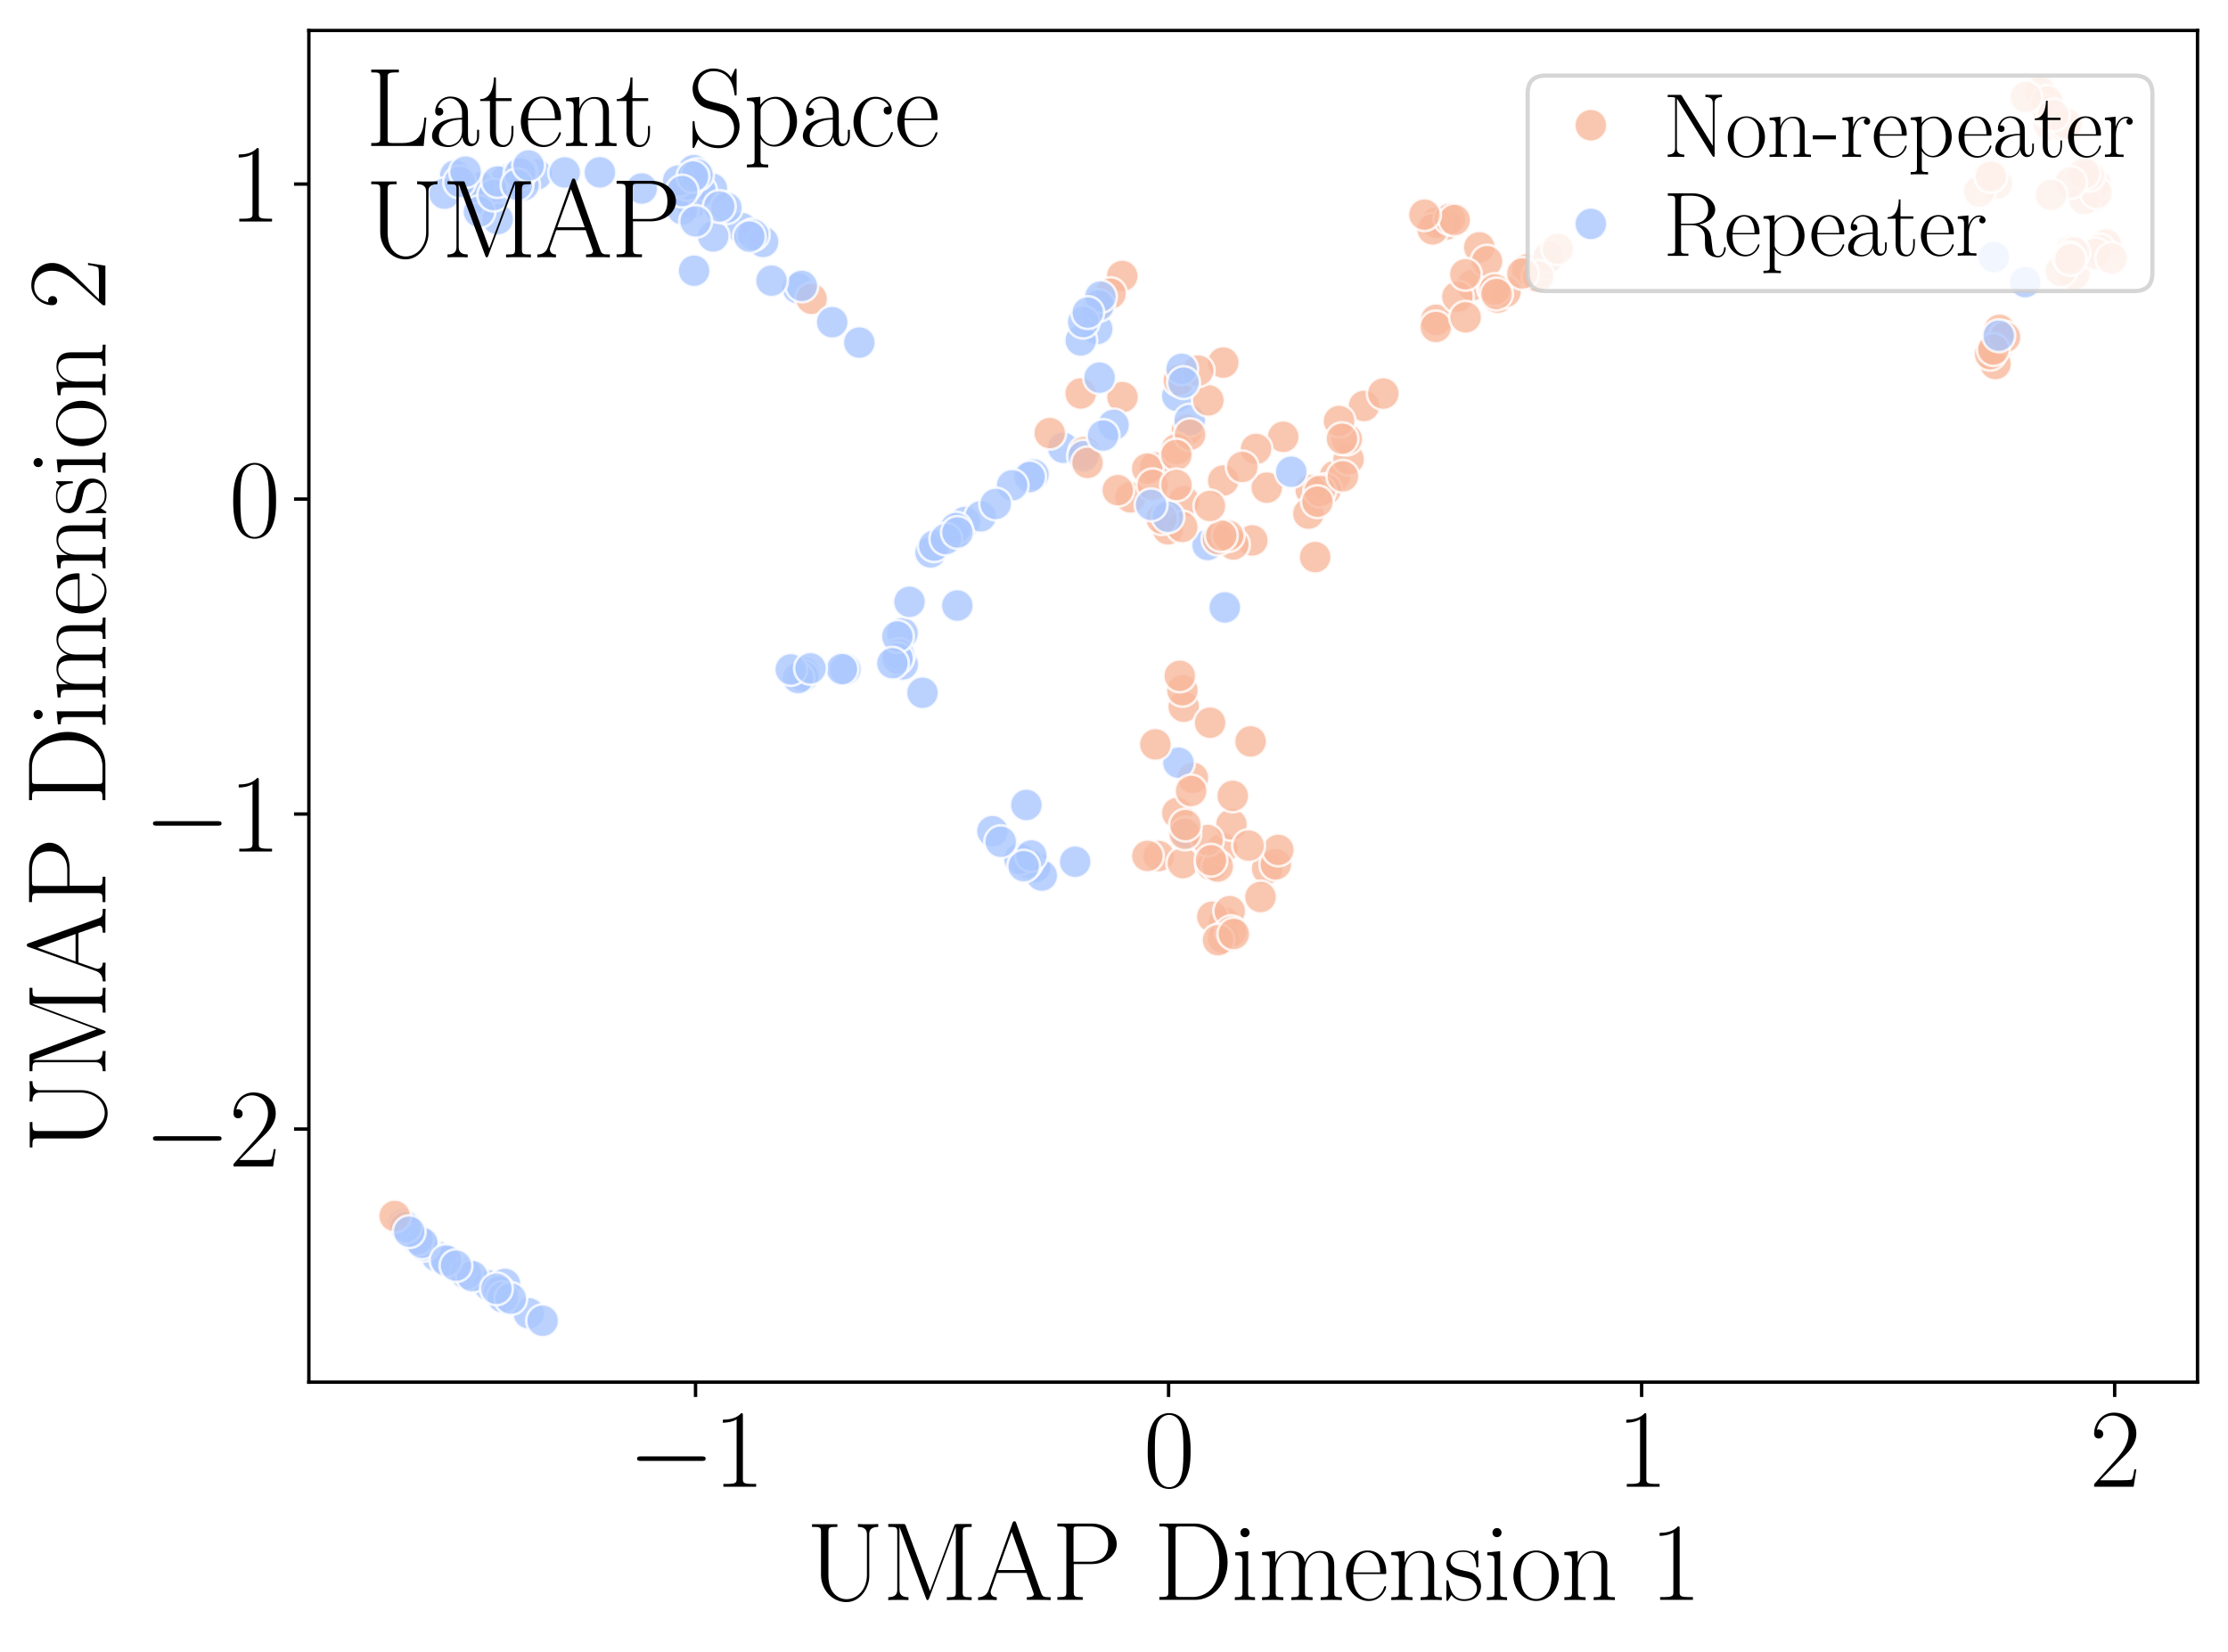 <?xml version="1.0" encoding="utf-8" standalone="no"?>
<!DOCTYPE svg PUBLIC "-//W3C//DTD SVG 1.1//EN"
  "http://www.w3.org/Graphics/SVG/1.1/DTD/svg11.dtd">
<svg xmlns:xlink="http://www.w3.org/1999/xlink" width="526.32pt" height="390.24pt" viewBox="0 0 526.32 390.24" xmlns="http://www.w3.org/2000/svg" version="1.1">
 <defs>
  <style type="text/css">*{stroke-linejoin: round; stroke-linecap: butt}</style>
 </defs>
 <g id="figure_1">
  <g id="patch_1">
   <path d="M 0 390.24 
L 526.32 390.24 
L 526.32 0 
L 0 0 
z
" style="fill: #ffffff"/>
  </g>
  <g id="axes_1">
   <g id="patch_2">
    <path d="M 72.962 326.569 
L 519.12 326.569 
L 519.12 7.2 
L 72.962 7.2 
z
" style="fill: #ffffff"/>
   </g>
   <g id="PathCollection_1">
    <defs>
     <path id="C0_0_1d45e78bcd" d="M 0 3.873 
C 1.027 3.873 2.012 3.465 2.739 2.739 
C 3.465 2.012 3.873 1.027 3.873 -0 
C 3.873 -1.027 3.465 -2.012 2.739 -2.739 
C 2.012 -3.465 1.027 -3.873 0 -3.873 
C -1.027 -3.873 -2.012 -3.465 -2.739 -2.739 
C -3.465 -2.012 -3.873 -1.027 -3.873 0 
C -3.873 1.027 -3.465 2.012 -2.739 2.739 
C -2.012 3.465 -1.027 3.873 0 3.873 
z
"/>
    </defs>
    <g clip-path="url(#pec8a0f6eb5)">
     <use xlink:href="#C0_0_1d45e78bcd" x="103.187" y="296.832" style="fill: #aac7fd; fill-opacity: 0.8; stroke: #ffffff; stroke-opacity: 0.8; stroke-width: 0.62"/>
    </g>
    <g clip-path="url(#pec8a0f6eb5)">
     <use xlink:href="#C0_0_1d45e78bcd" x="265.166" y="93.838" style="fill: #f7b89c; fill-opacity: 0.8; stroke: #ffffff; stroke-opacity: 0.8; stroke-width: 0.62"/>
    </g>
    <g clip-path="url(#pec8a0f6eb5)">
     <use xlink:href="#C0_0_1d45e78bcd" x="315.375" y="112.443" style="fill: #f7b89c; fill-opacity: 0.8; stroke: #ffffff; stroke-opacity: 0.8; stroke-width: 0.62"/>
    </g>
    <g clip-path="url(#pec8a0f6eb5)">
     <use xlink:href="#C0_0_1d45e78bcd" x="112.992" y="44.769" style="fill: #f7b89c; fill-opacity: 0.8; stroke: #ffffff; stroke-opacity: 0.8; stroke-width: 0.62"/>
    </g>
    <g clip-path="url(#pec8a0f6eb5)">
     <use xlink:href="#C0_0_1d45e78bcd" x="470.99" y="60.747" style="fill: #aac7fd; fill-opacity: 0.8; stroke: #ffffff; stroke-opacity: 0.8; stroke-width: 0.62"/>
    </g>
    <g clip-path="url(#pec8a0f6eb5)">
     <use xlink:href="#C0_0_1d45e78bcd" x="163.389" y="48.025" style="fill: #aac7fd; fill-opacity: 0.8; stroke: #ffffff; stroke-opacity: 0.8; stroke-width: 0.62"/>
    </g>
    <g clip-path="url(#pec8a0f6eb5)">
     <use xlink:href="#C0_0_1d45e78bcd" x="471.771" y="43.35" style="fill: #f7b89c; fill-opacity: 0.8; stroke: #ffffff; stroke-opacity: 0.8; stroke-width: 0.62"/>
    </g>
    <g clip-path="url(#pec8a0f6eb5)">
     <use xlink:href="#C0_0_1d45e78bcd" x="259.191" y="77.732" style="fill: #aac7fd; fill-opacity: 0.8; stroke: #ffffff; stroke-opacity: 0.8; stroke-width: 0.62"/>
    </g>
    <g clip-path="url(#pec8a0f6eb5)">
     <use xlink:href="#C0_0_1d45e78bcd" x="289.184" y="217.951" style="fill: #f7b89c; fill-opacity: 0.8; stroke: #ffffff; stroke-opacity: 0.8; stroke-width: 0.62"/>
    </g>
    <g clip-path="url(#pec8a0f6eb5)">
     <use xlink:href="#C0_0_1d45e78bcd" x="105.663" y="298.047" style="fill: #aac7fd; fill-opacity: 0.8; stroke: #ffffff; stroke-opacity: 0.8; stroke-width: 0.62"/>
    </g>
    <g clip-path="url(#pec8a0f6eb5)">
     <use xlink:href="#C0_0_1d45e78bcd" x="203" y="80.942" style="fill: #aac7fd; fill-opacity: 0.8; stroke: #ffffff; stroke-opacity: 0.8; stroke-width: 0.62"/>
    </g>
    <g clip-path="url(#pec8a0f6eb5)">
     <use xlink:href="#C0_0_1d45e78bcd" x="295.83" y="127.686" style="fill: #f7b89c; fill-opacity: 0.8; stroke: #ffffff; stroke-opacity: 0.8; stroke-width: 0.62"/>
    </g>
    <g clip-path="url(#pec8a0f6eb5)">
     <use xlink:href="#C0_0_1d45e78bcd" x="285.273" y="128.772" style="fill: #aac7fd; fill-opacity: 0.8; stroke: #ffffff; stroke-opacity: 0.8; stroke-width: 0.62"/>
    </g>
    <g clip-path="url(#pec8a0f6eb5)">
     <use xlink:href="#C0_0_1d45e78bcd" x="318.575" y="108.487" style="fill: #f7b89c; fill-opacity: 0.8; stroke: #ffffff; stroke-opacity: 0.8; stroke-width: 0.62"/>
    </g>
    <g clip-path="url(#pec8a0f6eb5)">
     <use xlink:href="#C0_0_1d45e78bcd" x="119.522" y="42.535" style="fill: #aac7fd; fill-opacity: 0.8; stroke: #ffffff; stroke-opacity: 0.8; stroke-width: 0.62"/>
    </g>
    <g clip-path="url(#pec8a0f6eb5)">
     <use xlink:href="#C0_0_1d45e78bcd" x="255.292" y="92.965" style="fill: #f7b89c; fill-opacity: 0.8; stroke: #ffffff; stroke-opacity: 0.8; stroke-width: 0.62"/>
    </g>
    <g clip-path="url(#pec8a0f6eb5)">
     <use xlink:href="#C0_0_1d45e78bcd" x="347.786" y="67.361" style="fill: #f7b89c; fill-opacity: 0.8; stroke: #ffffff; stroke-opacity: 0.8; stroke-width: 0.62"/>
    </g>
    <g clip-path="url(#pec8a0f6eb5)">
     <use xlink:href="#C0_0_1d45e78bcd" x="114.846" y="47.095" style="fill: #aac7fd; fill-opacity: 0.8; stroke: #ffffff; stroke-opacity: 0.8; stroke-width: 0.62"/>
    </g>
    <g clip-path="url(#pec8a0f6eb5)">
     <use xlink:href="#C0_0_1d45e78bcd" x="273.734" y="202.251" style="fill: #f7b89c; fill-opacity: 0.8; stroke: #ffffff; stroke-opacity: 0.8; stroke-width: 0.62"/>
    </g>
    <g clip-path="url(#pec8a0f6eb5)">
     <use xlink:href="#C0_0_1d45e78bcd" x="95.308" y="289.272" style="fill: #aac7fd; fill-opacity: 0.8; stroke: #ffffff; stroke-opacity: 0.8; stroke-width: 0.62"/>
    </g>
    <g clip-path="url(#pec8a0f6eb5)">
     <use xlink:href="#C0_0_1d45e78bcd" x="470.741" y="83.422" style="fill: #f7b89c; fill-opacity: 0.8; stroke: #ffffff; stroke-opacity: 0.8; stroke-width: 0.62"/>
    </g>
    <g clip-path="url(#pec8a0f6eb5)">
     <use xlink:href="#C0_0_1d45e78bcd" x="126.753" y="41.22" style="fill: #aac7fd; fill-opacity: 0.8; stroke: #ffffff; stroke-opacity: 0.8; stroke-width: 0.62"/>
    </g>
    <g clip-path="url(#pec8a0f6eb5)">
     <use xlink:href="#C0_0_1d45e78bcd" x="279.429" y="203.934" style="fill: #f7b89c; fill-opacity: 0.8; stroke: #ffffff; stroke-opacity: 0.8; stroke-width: 0.62"/>
    </g>
    <g clip-path="url(#pec8a0f6eb5)">
     <use xlink:href="#C0_0_1d45e78bcd" x="313.18" y="115.665" style="fill: #f7b89c; fill-opacity: 0.8; stroke: #ffffff; stroke-opacity: 0.8; stroke-width: 0.62"/>
    </g>
    <g clip-path="url(#pec8a0f6eb5)">
     <use xlink:href="#C0_0_1d45e78bcd" x="188.449" y="68.081" style="fill: #aac7fd; fill-opacity: 0.8; stroke: #ffffff; stroke-opacity: 0.8; stroke-width: 0.62"/>
    </g>
    <g clip-path="url(#pec8a0f6eb5)">
     <use xlink:href="#C0_0_1d45e78bcd" x="484.032" y="29.452" style="fill: #f7b89c; fill-opacity: 0.8; stroke: #ffffff; stroke-opacity: 0.8; stroke-width: 0.62"/>
    </g>
    <g clip-path="url(#pec8a0f6eb5)">
     <use xlink:href="#C0_0_1d45e78bcd" x="272.902" y="110.445" style="fill: #f7b89c; fill-opacity: 0.8; stroke: #ffffff; stroke-opacity: 0.8; stroke-width: 0.62"/>
    </g>
    <g clip-path="url(#pec8a0f6eb5)">
     <use xlink:href="#C0_0_1d45e78bcd" x="161.179" y="49.447" style="fill: #aac7fd; fill-opacity: 0.8; stroke: #ffffff; stroke-opacity: 0.8; stroke-width: 0.62"/>
    </g>
    <g clip-path="url(#pec8a0f6eb5)">
     <use xlink:href="#C0_0_1d45e78bcd" x="487.767" y="29.932" style="fill: #f7b89c; fill-opacity: 0.8; stroke: #ffffff; stroke-opacity: 0.8; stroke-width: 0.62"/>
    </g>
    <g clip-path="url(#pec8a0f6eb5)">
     <use xlink:href="#C0_0_1d45e78bcd" x="322.211" y="95.916" style="fill: #f7b89c; fill-opacity: 0.8; stroke: #ffffff; stroke-opacity: 0.8; stroke-width: 0.62"/>
    </g>
    <g clip-path="url(#pec8a0f6eb5)">
     <use xlink:href="#C0_0_1d45e78bcd" x="483.967" y="23.711" style="fill: #f7b89c; fill-opacity: 0.8; stroke: #ffffff; stroke-opacity: 0.8; stroke-width: 0.62"/>
    </g>
    <g clip-path="url(#pec8a0f6eb5)">
     <use xlink:href="#C0_0_1d45e78bcd" x="244.535" y="205.177" style="fill: #aac7fd; fill-opacity: 0.8; stroke: #ffffff; stroke-opacity: 0.8; stroke-width: 0.62"/>
    </g>
    <g clip-path="url(#pec8a0f6eb5)">
     <use xlink:href="#C0_0_1d45e78bcd" x="259.675" y="71.732" style="fill: #f7b89c; fill-opacity: 0.8; stroke: #ffffff; stroke-opacity: 0.8; stroke-width: 0.62"/>
    </g>
    <g clip-path="url(#pec8a0f6eb5)">
     <use xlink:href="#C0_0_1d45e78bcd" x="341.542" y="53.077" style="fill: #f7b89c; fill-opacity: 0.8; stroke: #ffffff; stroke-opacity: 0.8; stroke-width: 0.62"/>
    </g>
    <g clip-path="url(#pec8a0f6eb5)">
     <use xlink:href="#C0_0_1d45e78bcd" x="213.256" y="156.977" style="fill: #aac7fd; fill-opacity: 0.8; stroke: #ffffff; stroke-opacity: 0.8; stroke-width: 0.62"/>
    </g>
    <g clip-path="url(#pec8a0f6eb5)">
     <use xlink:href="#C0_0_1d45e78bcd" x="309.631" y="115.781" style="fill: #f7b89c; fill-opacity: 0.8; stroke: #ffffff; stroke-opacity: 0.8; stroke-width: 0.62"/>
    </g>
    <g clip-path="url(#pec8a0f6eb5)">
     <use xlink:href="#C0_0_1d45e78bcd" x="151.592" y="44.535" style="fill: #aac7fd; fill-opacity: 0.8; stroke: #ffffff; stroke-opacity: 0.8; stroke-width: 0.62"/>
    </g>
    <g clip-path="url(#pec8a0f6eb5)">
     <use xlink:href="#C0_0_1d45e78bcd" x="115.592" y="303.736" style="fill: #aac7fd; fill-opacity: 0.8; stroke: #ffffff; stroke-opacity: 0.8; stroke-width: 0.62"/>
    </g>
    <g clip-path="url(#pec8a0f6eb5)">
     <use xlink:href="#C0_0_1d45e78bcd" x="123.138" y="40.693" style="fill: #aac7fd; fill-opacity: 0.8; stroke: #ffffff; stroke-opacity: 0.8; stroke-width: 0.62"/>
    </g>
    <g clip-path="url(#pec8a0f6eb5)">
     <use xlink:href="#C0_0_1d45e78bcd" x="481.936" y="21.717" style="fill: #f7b89c; fill-opacity: 0.8; stroke: #ffffff; stroke-opacity: 0.8; stroke-width: 0.62"/>
    </g>
    <g clip-path="url(#pec8a0f6eb5)">
     <use xlink:href="#C0_0_1d45e78bcd" x="489.994" y="64.86" style="fill: #f7b89c; fill-opacity: 0.8; stroke: #ffffff; stroke-opacity: 0.8; stroke-width: 0.62"/>
    </g>
    <g clip-path="url(#pec8a0f6eb5)">
     <use xlink:href="#C0_0_1d45e78bcd" x="286.379" y="216.58" style="fill: #f7b89c; fill-opacity: 0.8; stroke: #ffffff; stroke-opacity: 0.8; stroke-width: 0.62"/>
    </g>
    <g clip-path="url(#pec8a0f6eb5)">
     <use xlink:href="#C0_0_1d45e78bcd" x="352.76" y="68.009" style="fill: #f7b89c; fill-opacity: 0.8; stroke: #ffffff; stroke-opacity: 0.8; stroke-width: 0.62"/>
    </g>
    <g clip-path="url(#pec8a0f6eb5)">
     <use xlink:href="#C0_0_1d45e78bcd" x="326.78" y="92.99" style="fill: #f7b89c; fill-opacity: 0.8; stroke: #ffffff; stroke-opacity: 0.8; stroke-width: 0.62"/>
    </g>
    <g clip-path="url(#pec8a0f6eb5)">
     <use xlink:href="#C0_0_1d45e78bcd" x="189.909" y="158.845" style="fill: #aac7fd; fill-opacity: 0.8; stroke: #ffffff; stroke-opacity: 0.8; stroke-width: 0.62"/>
    </g>
    <g clip-path="url(#pec8a0f6eb5)">
     <use xlink:href="#C0_0_1d45e78bcd" x="299.331" y="205.226" style="fill: #f7b89c; fill-opacity: 0.8; stroke: #ffffff; stroke-opacity: 0.8; stroke-width: 0.62"/>
    </g>
    <g clip-path="url(#pec8a0f6eb5)">
     <use xlink:href="#C0_0_1d45e78bcd" x="483.796" y="26.375" style="fill: #f7b89c; fill-opacity: 0.8; stroke: #ffffff; stroke-opacity: 0.8; stroke-width: 0.62"/>
    </g>
    <g clip-path="url(#pec8a0f6eb5)">
     <use xlink:href="#C0_0_1d45e78bcd" x="483.585" y="23.947" style="fill: #f7b89c; fill-opacity: 0.8; stroke: #ffffff; stroke-opacity: 0.8; stroke-width: 0.62"/>
    </g>
    <g clip-path="url(#pec8a0f6eb5)">
     <use xlink:href="#C0_0_1d45e78bcd" x="113.24" y="44.265" style="fill: #aac7fd; fill-opacity: 0.8; stroke: #ffffff; stroke-opacity: 0.8; stroke-width: 0.62"/>
    </g>
    <g clip-path="url(#pec8a0f6eb5)">
     <use xlink:href="#C0_0_1d45e78bcd" x="117.56" y="51.778" style="fill: #aac7fd; fill-opacity: 0.8; stroke: #ffffff; stroke-opacity: 0.8; stroke-width: 0.62"/>
    </g>
    <g clip-path="url(#pec8a0f6eb5)">
     <use xlink:href="#C0_0_1d45e78bcd" x="259.757" y="89.225" style="fill: #aac7fd; fill-opacity: 0.8; stroke: #ffffff; stroke-opacity: 0.8; stroke-width: 0.62"/>
    </g>
    <g clip-path="url(#pec8a0f6eb5)">
     <use xlink:href="#C0_0_1d45e78bcd" x="288.967" y="85.667" style="fill: #f7b89c; fill-opacity: 0.8; stroke: #ffffff; stroke-opacity: 0.8; stroke-width: 0.62"/>
    </g>
    <g clip-path="url(#pec8a0f6eb5)">
     <use xlink:href="#C0_0_1d45e78bcd" x="281.789" y="183.768" style="fill: #f7b89c; fill-opacity: 0.8; stroke: #ffffff; stroke-opacity: 0.8; stroke-width: 0.62"/>
    </g>
    <g clip-path="url(#pec8a0f6eb5)">
     <use xlink:href="#C0_0_1d45e78bcd" x="278.111" y="93.568" style="fill: #aac7fd; fill-opacity: 0.8; stroke: #ffffff; stroke-opacity: 0.8; stroke-width: 0.62"/>
    </g>
    <g clip-path="url(#pec8a0f6eb5)">
     <use xlink:href="#C0_0_1d45e78bcd" x="175.248" y="53.897" style="fill: #aac7fd; fill-opacity: 0.8; stroke: #ffffff; stroke-opacity: 0.8; stroke-width: 0.62"/>
    </g>
    <g clip-path="url(#pec8a0f6eb5)">
     <use xlink:href="#C0_0_1d45e78bcd" x="279.664" y="118.434" style="fill: #f7b89c; fill-opacity: 0.8; stroke: #ffffff; stroke-opacity: 0.8; stroke-width: 0.62"/>
    </g>
    <g clip-path="url(#pec8a0f6eb5)">
     <use xlink:href="#C0_0_1d45e78bcd" x="288.974" y="113.531" style="fill: #f7b89c; fill-opacity: 0.8; stroke: #ffffff; stroke-opacity: 0.8; stroke-width: 0.62"/>
    </g>
    <g clip-path="url(#pec8a0f6eb5)">
     <use xlink:href="#C0_0_1d45e78bcd" x="467.555" y="45.232" style="fill: #f7b89c; fill-opacity: 0.8; stroke: #ffffff; stroke-opacity: 0.8; stroke-width: 0.62"/>
    </g>
    <g clip-path="url(#pec8a0f6eb5)">
     <use xlink:href="#C0_0_1d45e78bcd" x="213.208" y="149.598" style="fill: #aac7fd; fill-opacity: 0.8; stroke: #ffffff; stroke-opacity: 0.8; stroke-width: 0.62"/>
    </g>
    <g clip-path="url(#pec8a0f6eb5)">
     <use xlink:href="#C0_0_1d45e78bcd" x="110.096" y="300.958" style="fill: #aac7fd; fill-opacity: 0.8; stroke: #ffffff; stroke-opacity: 0.8; stroke-width: 0.62"/>
    </g>
    <g clip-path="url(#pec8a0f6eb5)">
     <use xlink:href="#C0_0_1d45e78bcd" x="100.094" y="294.22" style="fill: #aac7fd; fill-opacity: 0.8; stroke: #ffffff; stroke-opacity: 0.8; stroke-width: 0.62"/>
    </g>
    <g clip-path="url(#pec8a0f6eb5)">
     <use xlink:href="#C0_0_1d45e78bcd" x="488.161" y="29.198" style="fill: #f7b89c; fill-opacity: 0.8; stroke: #ffffff; stroke-opacity: 0.8; stroke-width: 0.62"/>
    </g>
    <g clip-path="url(#pec8a0f6eb5)">
     <use xlink:href="#C0_0_1d45e78bcd" x="265.104" y="65.211" style="fill: #f7b89c; fill-opacity: 0.8; stroke: #ffffff; stroke-opacity: 0.8; stroke-width: 0.62"/>
    </g>
    <g clip-path="url(#pec8a0f6eb5)">
     <use xlink:href="#C0_0_1d45e78bcd" x="244.126" y="112.132" style="fill: #aac7fd; fill-opacity: 0.8; stroke: #ffffff; stroke-opacity: 0.8; stroke-width: 0.62"/>
    </g>
    <g clip-path="url(#pec8a0f6eb5)">
     <use xlink:href="#C0_0_1d45e78bcd" x="271.008" y="110.717" style="fill: #f7b89c; fill-opacity: 0.8; stroke: #ffffff; stroke-opacity: 0.8; stroke-width: 0.62"/>
    </g>
    <g clip-path="url(#pec8a0f6eb5)">
     <use xlink:href="#C0_0_1d45e78bcd" x="471.48" y="82.959" style="fill: #f7b89c; fill-opacity: 0.8; stroke: #ffffff; stroke-opacity: 0.8; stroke-width: 0.62"/>
    </g>
    <g clip-path="url(#pec8a0f6eb5)">
     <use xlink:href="#C0_0_1d45e78bcd" x="227.967" y="123.322" style="fill: #aac7fd; fill-opacity: 0.8; stroke: #ffffff; stroke-opacity: 0.8; stroke-width: 0.62"/>
    </g>
    <g clip-path="url(#pec8a0f6eb5)">
     <use xlink:href="#C0_0_1d45e78bcd" x="262.335" y="69.388" style="fill: #f7b89c; fill-opacity: 0.8; stroke: #ffffff; stroke-opacity: 0.8; stroke-width: 0.62"/>
    </g>
    <g clip-path="url(#pec8a0f6eb5)">
     <use xlink:href="#C0_0_1d45e78bcd" x="199.693" y="158.15" style="fill: #aac7fd; fill-opacity: 0.8; stroke: #ffffff; stroke-opacity: 0.8; stroke-width: 0.62"/>
    </g>
    <g clip-path="url(#pec8a0f6eb5)">
     <use xlink:href="#C0_0_1d45e78bcd" x="113.15" y="50.019" style="fill: #aac7fd; fill-opacity: 0.8; stroke: #ffffff; stroke-opacity: 0.8; stroke-width: 0.62"/>
    </g>
    <g clip-path="url(#pec8a0f6eb5)">
     <use xlink:href="#C0_0_1d45e78bcd" x="364.805" y="62.034" style="fill: #aac7fd; fill-opacity: 0.8; stroke: #ffffff; stroke-opacity: 0.8; stroke-width: 0.62"/>
    </g>
    <g clip-path="url(#pec8a0f6eb5)">
     <use xlink:href="#C0_0_1d45e78bcd" x="286.241" y="204.421" style="fill: #f7b89c; fill-opacity: 0.8; stroke: #ffffff; stroke-opacity: 0.8; stroke-width: 0.62"/>
    </g>
    <g clip-path="url(#pec8a0f6eb5)">
     <use xlink:href="#C0_0_1d45e78bcd" x="291.367" y="128.646" style="fill: #f7b89c; fill-opacity: 0.8; stroke: #ffffff; stroke-opacity: 0.8; stroke-width: 0.62"/>
    </g>
    <g clip-path="url(#pec8a0f6eb5)">
     <use xlink:href="#C0_0_1d45e78bcd" x="301.383" y="204.231" style="fill: #f7b89c; fill-opacity: 0.8; stroke: #ffffff; stroke-opacity: 0.8; stroke-width: 0.62"/>
    </g>
    <g clip-path="url(#pec8a0f6eb5)">
     <use xlink:href="#C0_0_1d45e78bcd" x="278.476" y="89.815" style="fill: #f7b89c; fill-opacity: 0.8; stroke: #ffffff; stroke-opacity: 0.8; stroke-width: 0.62"/>
    </g>
    <g clip-path="url(#pec8a0f6eb5)">
     <use xlink:href="#C0_0_1d45e78bcd" x="339.262" y="75.55" style="fill: #f7b89c; fill-opacity: 0.8; stroke: #ffffff; stroke-opacity: 0.8; stroke-width: 0.62"/>
    </g>
    <g clip-path="url(#pec8a0f6eb5)">
     <use xlink:href="#C0_0_1d45e78bcd" x="478.412" y="66.651" style="fill: #aac7fd; fill-opacity: 0.8; stroke: #ffffff; stroke-opacity: 0.8; stroke-width: 0.62"/>
    </g>
    <g clip-path="url(#pec8a0f6eb5)">
     <use xlink:href="#C0_0_1d45e78bcd" x="278.386" y="180.204" style="fill: #aac7fd; fill-opacity: 0.8; stroke: #ffffff; stroke-opacity: 0.8; stroke-width: 0.62"/>
    </g>
    <g clip-path="url(#pec8a0f6eb5)">
     <use xlink:href="#C0_0_1d45e78bcd" x="497.358" y="58.012" style="fill: #f7b89c; fill-opacity: 0.8; stroke: #ffffff; stroke-opacity: 0.8; stroke-width: 0.62"/>
    </g>
    <g clip-path="url(#pec8a0f6eb5)">
     <use xlink:href="#C0_0_1d45e78bcd" x="111.566" y="301.516" style="fill: #aac7fd; fill-opacity: 0.8; stroke: #ffffff; stroke-opacity: 0.8; stroke-width: 0.62"/>
    </g>
    <g clip-path="url(#pec8a0f6eb5)">
     <use xlink:href="#C0_0_1d45e78bcd" x="290.498" y="215.277" style="fill: #f7b89c; fill-opacity: 0.8; stroke: #ffffff; stroke-opacity: 0.8; stroke-width: 0.62"/>
    </g>
    <g clip-path="url(#pec8a0f6eb5)">
     <use xlink:href="#C0_0_1d45e78bcd" x="272.934" y="175.873" style="fill: #f7b89c; fill-opacity: 0.8; stroke: #ffffff; stroke-opacity: 0.8; stroke-width: 0.62"/>
    </g>
    <g clip-path="url(#pec8a0f6eb5)">
     <use xlink:href="#C0_0_1d45e78bcd" x="287.722" y="127.372" style="fill: #f7b89c; fill-opacity: 0.8; stroke: #ffffff; stroke-opacity: 0.8; stroke-width: 0.62"/>
    </g>
    <g clip-path="url(#pec8a0f6eb5)">
     <use xlink:href="#C0_0_1d45e78bcd" x="280.4" y="101.56" style="fill: #f7b89c; fill-opacity: 0.8; stroke: #ffffff; stroke-opacity: 0.8; stroke-width: 0.62"/>
    </g>
    <g clip-path="url(#pec8a0f6eb5)">
     <use xlink:href="#C0_0_1d45e78bcd" x="275.886" y="125.043" style="fill: #f7b89c; fill-opacity: 0.8; stroke: #ffffff; stroke-opacity: 0.8; stroke-width: 0.62"/>
    </g>
    <g clip-path="url(#pec8a0f6eb5)">
     <use xlink:href="#C0_0_1d45e78bcd" x="244.502" y="204.839" style="fill: #aac7fd; fill-opacity: 0.8; stroke: #ffffff; stroke-opacity: 0.8; stroke-width: 0.62"/>
    </g>
    <g clip-path="url(#pec8a0f6eb5)">
     <use xlink:href="#C0_0_1d45e78bcd" x="251.161" y="105.796" style="fill: #aac7fd; fill-opacity: 0.8; stroke: #ffffff; stroke-opacity: 0.8; stroke-width: 0.62"/>
    </g>
    <g clip-path="url(#pec8a0f6eb5)">
     <use xlink:href="#C0_0_1d45e78bcd" x="124.921" y="310.301" style="fill: #aac7fd; fill-opacity: 0.8; stroke: #ffffff; stroke-opacity: 0.8; stroke-width: 0.62"/>
    </g>
    <g clip-path="url(#pec8a0f6eb5)">
     <use xlink:href="#C0_0_1d45e78bcd" x="267.067" y="117.506" style="fill: #f7b89c; fill-opacity: 0.8; stroke: #ffffff; stroke-opacity: 0.8; stroke-width: 0.62"/>
    </g>
    <g clip-path="url(#pec8a0f6eb5)">
     <use xlink:href="#C0_0_1d45e78bcd" x="281.041" y="99.283" style="fill: #aac7fd; fill-opacity: 0.8; stroke: #ffffff; stroke-opacity: 0.8; stroke-width: 0.62"/>
    </g>
    <g clip-path="url(#pec8a0f6eb5)">
     <use xlink:href="#C0_0_1d45e78bcd" x="107.528" y="41.463" style="fill: #aac7fd; fill-opacity: 0.8; stroke: #ffffff; stroke-opacity: 0.8; stroke-width: 0.62"/>
    </g>
    <g clip-path="url(#pec8a0f6eb5)">
     <use xlink:href="#C0_0_1d45e78bcd" x="119.284" y="303.344" style="fill: #aac7fd; fill-opacity: 0.8; stroke: #ffffff; stroke-opacity: 0.8; stroke-width: 0.62"/>
    </g>
    <g clip-path="url(#pec8a0f6eb5)">
     <use xlink:href="#C0_0_1d45e78bcd" x="98.66" y="292.812" style="fill: #aac7fd; fill-opacity: 0.8; stroke: #ffffff; stroke-opacity: 0.8; stroke-width: 0.62"/>
    </g>
    <g clip-path="url(#pec8a0f6eb5)">
     <use xlink:href="#C0_0_1d45e78bcd" x="191.718" y="70.594" style="fill: #f7b89c; fill-opacity: 0.8; stroke: #ffffff; stroke-opacity: 0.8; stroke-width: 0.62"/>
    </g>
    <g clip-path="url(#pec8a0f6eb5)">
     <use xlink:href="#C0_0_1d45e78bcd" x="277.959" y="106.103" style="fill: #f7b89c; fill-opacity: 0.8; stroke: #ffffff; stroke-opacity: 0.8; stroke-width: 0.62"/>
    </g>
    <g clip-path="url(#pec8a0f6eb5)">
     <use xlink:href="#C0_0_1d45e78bcd" x="285.453" y="94.588" style="fill: #f7b89c; fill-opacity: 0.8; stroke: #ffffff; stroke-opacity: 0.8; stroke-width: 0.62"/>
    </g>
    <g clip-path="url(#pec8a0f6eb5)">
     <use xlink:href="#C0_0_1d45e78bcd" x="198.895" y="158.083" style="fill: #aac7fd; fill-opacity: 0.8; stroke: #ffffff; stroke-opacity: 0.8; stroke-width: 0.62"/>
    </g>
    <g clip-path="url(#pec8a0f6eb5)">
     <use xlink:href="#C0_0_1d45e78bcd" x="225.335" y="126.294" style="fill: #aac7fd; fill-opacity: 0.8; stroke: #ffffff; stroke-opacity: 0.8; stroke-width: 0.62"/>
    </g>
    <g clip-path="url(#pec8a0f6eb5)">
     <use xlink:href="#C0_0_1d45e78bcd" x="497.482" y="57.691" style="fill: #f7b89c; fill-opacity: 0.8; stroke: #ffffff; stroke-opacity: 0.8; stroke-width: 0.62"/>
    </g>
    <g clip-path="url(#pec8a0f6eb5)">
     <use xlink:href="#C0_0_1d45e78bcd" x="219.829" y="130.528" style="fill: #aac7fd; fill-opacity: 0.8; stroke: #ffffff; stroke-opacity: 0.8; stroke-width: 0.62"/>
    </g>
    <g clip-path="url(#pec8a0f6eb5)">
     <use xlink:href="#C0_0_1d45e78bcd" x="220.69" y="128.918" style="fill: #aac7fd; fill-opacity: 0.8; stroke: #ffffff; stroke-opacity: 0.8; stroke-width: 0.62"/>
    </g>
    <g clip-path="url(#pec8a0f6eb5)">
     <use xlink:href="#C0_0_1d45e78bcd" x="271.056" y="202.226" style="fill: #f7b89c; fill-opacity: 0.8; stroke: #ffffff; stroke-opacity: 0.8; stroke-width: 0.62"/>
    </g>
    <g clip-path="url(#pec8a0f6eb5)">
     <use xlink:href="#C0_0_1d45e78bcd" x="117.918" y="305.194" style="fill: #aac7fd; fill-opacity: 0.8; stroke: #ffffff; stroke-opacity: 0.8; stroke-width: 0.62"/>
    </g>
    <g clip-path="url(#pec8a0f6eb5)">
     <use xlink:href="#C0_0_1d45e78bcd" x="118.796" y="306.533" style="fill: #aac7fd; fill-opacity: 0.8; stroke: #ffffff; stroke-opacity: 0.8; stroke-width: 0.62"/>
    </g>
    <g clip-path="url(#pec8a0f6eb5)">
     <use xlink:href="#C0_0_1d45e78bcd" x="494.74" y="46.41" style="fill: #f7b89c; fill-opacity: 0.8; stroke: #ffffff; stroke-opacity: 0.8; stroke-width: 0.62"/>
    </g>
    <g clip-path="url(#pec8a0f6eb5)">
     <use xlink:href="#C0_0_1d45e78bcd" x="339.333" y="52.604" style="fill: #f7b89c; fill-opacity: 0.8; stroke: #ffffff; stroke-opacity: 0.8; stroke-width: 0.62"/>
    </g>
    <g clip-path="url(#pec8a0f6eb5)">
     <use xlink:href="#C0_0_1d45e78bcd" x="231.672" y="121.989" style="fill: #aac7fd; fill-opacity: 0.8; stroke: #ffffff; stroke-opacity: 0.8; stroke-width: 0.62"/>
    </g>
    <g clip-path="url(#pec8a0f6eb5)">
     <use xlink:href="#C0_0_1d45e78bcd" x="246.093" y="206.874" style="fill: #aac7fd; fill-opacity: 0.8; stroke: #ffffff; stroke-opacity: 0.8; stroke-width: 0.62"/>
    </g>
    <g clip-path="url(#pec8a0f6eb5)">
     <use xlink:href="#C0_0_1d45e78bcd" x="472.355" y="77.933" style="fill: #f7b89c; fill-opacity: 0.8; stroke: #ffffff; stroke-opacity: 0.8; stroke-width: 0.62"/>
    </g>
    <g clip-path="url(#pec8a0f6eb5)">
     <use xlink:href="#C0_0_1d45e78bcd" x="283.053" y="87.566" style="fill: #f7b89c; fill-opacity: 0.8; stroke: #ffffff; stroke-opacity: 0.8; stroke-width: 0.62"/>
    </g>
    <g clip-path="url(#pec8a0f6eb5)">
     <use xlink:href="#C0_0_1d45e78bcd" x="495.978" y="59.047" style="fill: #f7b89c; fill-opacity: 0.8; stroke: #ffffff; stroke-opacity: 0.8; stroke-width: 0.62"/>
    </g>
    <g clip-path="url(#pec8a0f6eb5)">
     <use xlink:href="#C0_0_1d45e78bcd" x="189.688" y="159.766" style="fill: #aac7fd; fill-opacity: 0.8; stroke: #ffffff; stroke-opacity: 0.8; stroke-width: 0.62"/>
    </g>
    <g clip-path="url(#pec8a0f6eb5)">
     <use xlink:href="#C0_0_1d45e78bcd" x="278.124" y="192.062" style="fill: #f7b89c; fill-opacity: 0.8; stroke: #ffffff; stroke-opacity: 0.8; stroke-width: 0.62"/>
    </g>
    <g clip-path="url(#pec8a0f6eb5)">
     <use xlink:href="#C0_0_1d45e78bcd" x="116.64" y="46.096" style="fill: #aac7fd; fill-opacity: 0.8; stroke: #ffffff; stroke-opacity: 0.8; stroke-width: 0.62"/>
    </g>
    <g clip-path="url(#pec8a0f6eb5)">
     <use xlink:href="#C0_0_1d45e78bcd" x="495.12" y="43.636" style="fill: #f7b89c; fill-opacity: 0.8; stroke: #ffffff; stroke-opacity: 0.8; stroke-width: 0.62"/>
    </g>
    <g clip-path="url(#pec8a0f6eb5)">
     <use xlink:href="#C0_0_1d45e78bcd" x="264.052" y="115.814" style="fill: #f7b89c; fill-opacity: 0.8; stroke: #ffffff; stroke-opacity: 0.8; stroke-width: 0.62"/>
    </g>
    <g clip-path="url(#pec8a0f6eb5)">
     <use xlink:href="#C0_0_1d45e78bcd" x="310.678" y="131.622" style="fill: #f7b89c; fill-opacity: 0.8; stroke: #ffffff; stroke-opacity: 0.8; stroke-width: 0.62"/>
    </g>
    <g clip-path="url(#pec8a0f6eb5)">
     <use xlink:href="#C0_0_1d45e78bcd" x="339.199" y="77.247" style="fill: #f7b89c; fill-opacity: 0.8; stroke: #ffffff; stroke-opacity: 0.8; stroke-width: 0.62"/>
    </g>
    <g clip-path="url(#pec8a0f6eb5)">
     <use xlink:href="#C0_0_1d45e78bcd" x="318.141" y="103.728" style="fill: #f7b89c; fill-opacity: 0.8; stroke: #ffffff; stroke-opacity: 0.8; stroke-width: 0.62"/>
    </g>
    <g clip-path="url(#pec8a0f6eb5)">
     <use xlink:href="#C0_0_1d45e78bcd" x="243.23" y="112.71" style="fill: #aac7fd; fill-opacity: 0.8; stroke: #ffffff; stroke-opacity: 0.8; stroke-width: 0.62"/>
    </g>
    <g clip-path="url(#pec8a0f6eb5)">
     <use xlink:href="#C0_0_1d45e78bcd" x="492.371" y="47.043" style="fill: #f7b89c; fill-opacity: 0.8; stroke: #ffffff; stroke-opacity: 0.8; stroke-width: 0.62"/>
    </g>
    <g clip-path="url(#pec8a0f6eb5)">
     <use xlink:href="#C0_0_1d45e78bcd" x="301.975" y="200.813" style="fill: #f7b89c; fill-opacity: 0.8; stroke: #ffffff; stroke-opacity: 0.8; stroke-width: 0.62"/>
    </g>
    <g clip-path="url(#pec8a0f6eb5)">
     <use xlink:href="#C0_0_1d45e78bcd" x="99.731" y="293.64" style="fill: #aac7fd; fill-opacity: 0.8; stroke: #ffffff; stroke-opacity: 0.8; stroke-width: 0.62"/>
    </g>
    <g clip-path="url(#pec8a0f6eb5)">
     <use xlink:href="#C0_0_1d45e78bcd" x="105.011" y="45.764" style="fill: #aac7fd; fill-opacity: 0.8; stroke: #ffffff; stroke-opacity: 0.8; stroke-width: 0.62"/>
    </g>
    <g clip-path="url(#pec8a0f6eb5)">
     <use xlink:href="#C0_0_1d45e78bcd" x="168.154" y="44.544" style="fill: #aac7fd; fill-opacity: 0.8; stroke: #ffffff; stroke-opacity: 0.8; stroke-width: 0.62"/>
    </g>
    <g clip-path="url(#pec8a0f6eb5)">
     <use xlink:href="#C0_0_1d45e78bcd" x="279.269" y="124.503" style="fill: #f7b89c; fill-opacity: 0.8; stroke: #ffffff; stroke-opacity: 0.8; stroke-width: 0.62"/>
    </g>
    <g clip-path="url(#pec8a0f6eb5)">
     <use xlink:href="#C0_0_1d45e78bcd" x="309.084" y="121.356" style="fill: #f7b89c; fill-opacity: 0.8; stroke: #ffffff; stroke-opacity: 0.8; stroke-width: 0.62"/>
    </g>
    <g clip-path="url(#pec8a0f6eb5)">
     <use xlink:href="#C0_0_1d45e78bcd" x="290.139" y="126.542" style="fill: #f7b89c; fill-opacity: 0.8; stroke: #ffffff; stroke-opacity: 0.8; stroke-width: 0.62"/>
    </g>
    <g clip-path="url(#pec8a0f6eb5)">
     <use xlink:href="#C0_0_1d45e78bcd" x="253.982" y="203.603" style="fill: #aac7fd; fill-opacity: 0.8; stroke: #ffffff; stroke-opacity: 0.8; stroke-width: 0.62"/>
    </g>
    <g clip-path="url(#pec8a0f6eb5)">
     <use xlink:href="#C0_0_1d45e78bcd" x="485.082" y="27.185" style="fill: #f7b89c; fill-opacity: 0.8; stroke: #ffffff; stroke-opacity: 0.8; stroke-width: 0.62"/>
    </g>
    <g clip-path="url(#pec8a0f6eb5)">
     <use xlink:href="#C0_0_1d45e78bcd" x="212.34" y="154.638" style="fill: #aac7fd; fill-opacity: 0.8; stroke: #ffffff; stroke-opacity: 0.8; stroke-width: 0.62"/>
    </g>
    <g clip-path="url(#pec8a0f6eb5)">
     <use xlink:href="#C0_0_1d45e78bcd" x="256.21" y="106.802" style="fill: #f7b89c; fill-opacity: 0.8; stroke: #ffffff; stroke-opacity: 0.8; stroke-width: 0.62"/>
    </g>
    <g clip-path="url(#pec8a0f6eb5)">
     <use xlink:href="#C0_0_1d45e78bcd" x="494.973" y="59.96" style="fill: #f7b89c; fill-opacity: 0.8; stroke: #ffffff; stroke-opacity: 0.8; stroke-width: 0.62"/>
    </g>
    <g clip-path="url(#pec8a0f6eb5)">
     <use xlink:href="#C0_0_1d45e78bcd" x="288.503" y="126.543" style="fill: #f7b89c; fill-opacity: 0.8; stroke: #ffffff; stroke-opacity: 0.8; stroke-width: 0.62"/>
    </g>
    <g clip-path="url(#pec8a0f6eb5)">
     <use xlink:href="#C0_0_1d45e78bcd" x="495.271" y="45.571" style="fill: #f7b89c; fill-opacity: 0.8; stroke: #ffffff; stroke-opacity: 0.8; stroke-width: 0.62"/>
    </g>
    <g clip-path="url(#pec8a0f6eb5)">
     <use xlink:href="#C0_0_1d45e78bcd" x="242.462" y="190.189" style="fill: #aac7fd; fill-opacity: 0.8; stroke: #ffffff; stroke-opacity: 0.8; stroke-width: 0.62"/>
    </g>
    <g clip-path="url(#pec8a0f6eb5)">
     <use xlink:href="#C0_0_1d45e78bcd" x="360.74" y="63.686" style="fill: #f7b89c; fill-opacity: 0.8; stroke: #ffffff; stroke-opacity: 0.8; stroke-width: 0.62"/>
    </g>
    <g clip-path="url(#pec8a0f6eb5)">
     <use xlink:href="#C0_0_1d45e78bcd" x="311.765" y="116.005" style="fill: #f7b89c; fill-opacity: 0.8; stroke: #ffffff; stroke-opacity: 0.8; stroke-width: 0.62"/>
    </g>
    <g clip-path="url(#pec8a0f6eb5)">
     <use xlink:href="#C0_0_1d45e78bcd" x="338.434" y="54.196" style="fill: #f7b89c; fill-opacity: 0.8; stroke: #ffffff; stroke-opacity: 0.8; stroke-width: 0.62"/>
    </g>
    <g clip-path="url(#pec8a0f6eb5)">
     <use xlink:href="#C0_0_1d45e78bcd" x="165.513" y="45.122" style="fill: #aac7fd; fill-opacity: 0.8; stroke: #ffffff; stroke-opacity: 0.8; stroke-width: 0.62"/>
    </g>
    <g clip-path="url(#pec8a0f6eb5)">
     <use xlink:href="#C0_0_1d45e78bcd" x="279.625" y="166.969" style="fill: #f7b89c; fill-opacity: 0.8; stroke: #ffffff; stroke-opacity: 0.8; stroke-width: 0.62"/>
    </g>
    <g clip-path="url(#pec8a0f6eb5)">
     <use xlink:href="#C0_0_1d45e78bcd" x="247.978" y="102.334" style="fill: #f7b89c; fill-opacity: 0.8; stroke: #ffffff; stroke-opacity: 0.8; stroke-width: 0.62"/>
    </g>
    <g clip-path="url(#pec8a0f6eb5)">
     <use xlink:href="#C0_0_1d45e78bcd" x="259.519" y="72.174" style="fill: #aac7fd; fill-opacity: 0.8; stroke: #ffffff; stroke-opacity: 0.8; stroke-width: 0.62"/>
    </g>
    <g clip-path="url(#pec8a0f6eb5)">
     <use xlink:href="#C0_0_1d45e78bcd" x="242.526" y="203.862" style="fill: #aac7fd; fill-opacity: 0.8; stroke: #ffffff; stroke-opacity: 0.8; stroke-width: 0.62"/>
    </g>
    <g clip-path="url(#pec8a0f6eb5)">
     <use xlink:href="#C0_0_1d45e78bcd" x="342.526" y="51.707" style="fill: #f7b89c; fill-opacity: 0.8; stroke: #ffffff; stroke-opacity: 0.8; stroke-width: 0.62"/>
    </g>
    <g clip-path="url(#pec8a0f6eb5)">
     <use xlink:href="#C0_0_1d45e78bcd" x="279.318" y="163.097" style="fill: #f7b89c; fill-opacity: 0.8; stroke: #ffffff; stroke-opacity: 0.8; stroke-width: 0.62"/>
    </g>
    <g clip-path="url(#pec8a0f6eb5)">
     <use xlink:href="#C0_0_1d45e78bcd" x="299.248" y="115.222" style="fill: #f7b89c; fill-opacity: 0.8; stroke: #ffffff; stroke-opacity: 0.8; stroke-width: 0.62"/>
    </g>
    <g clip-path="url(#pec8a0f6eb5)">
     <use xlink:href="#C0_0_1d45e78bcd" x="108.58" y="42.996" style="fill: #aac7fd; fill-opacity: 0.8; stroke: #ffffff; stroke-opacity: 0.8; stroke-width: 0.62"/>
    </g>
    <g clip-path="url(#pec8a0f6eb5)">
     <use xlink:href="#C0_0_1d45e78bcd" x="272.307" y="114.544" style="fill: #f7b89c; fill-opacity: 0.8; stroke: #ffffff; stroke-opacity: 0.8; stroke-width: 0.62"/>
    </g>
    <g clip-path="url(#pec8a0f6eb5)">
     <use xlink:href="#C0_0_1d45e78bcd" x="486.802" y="64.017" style="fill: #f7b89c; fill-opacity: 0.8; stroke: #ffffff; stroke-opacity: 0.8; stroke-width: 0.62"/>
    </g>
    <g clip-path="url(#pec8a0f6eb5)">
     <use xlink:href="#C0_0_1d45e78bcd" x="225.798" y="124.77" style="fill: #aac7fd; fill-opacity: 0.8; stroke: #ffffff; stroke-opacity: 0.8; stroke-width: 0.62"/>
    </g>
    <g clip-path="url(#pec8a0f6eb5)">
     <use xlink:href="#C0_0_1d45e78bcd" x="288.962" y="221.663" style="fill: #f7b89c; fill-opacity: 0.8; stroke: #ffffff; stroke-opacity: 0.8; stroke-width: 0.62"/>
    </g>
    <g clip-path="url(#pec8a0f6eb5)">
     <use xlink:href="#C0_0_1d45e78bcd" x="498.84" y="61.065" style="fill: #f7b89c; fill-opacity: 0.8; stroke: #ffffff; stroke-opacity: 0.8; stroke-width: 0.62"/>
    </g>
    <g clip-path="url(#pec8a0f6eb5)">
     <use xlink:href="#C0_0_1d45e78bcd" x="162.334" y="43.548" style="fill: #aac7fd; fill-opacity: 0.8; stroke: #ffffff; stroke-opacity: 0.8; stroke-width: 0.62"/>
    </g>
    <g clip-path="url(#pec8a0f6eb5)">
     <use xlink:href="#C0_0_1d45e78bcd" x="471.395" y="86.008" style="fill: #f7b89c; fill-opacity: 0.8; stroke: #ffffff; stroke-opacity: 0.8; stroke-width: 0.62"/>
    </g>
    <g clip-path="url(#pec8a0f6eb5)">
     <use xlink:href="#C0_0_1d45e78bcd" x="470.296" y="41.252" style="fill: #f7b89c; fill-opacity: 0.8; stroke: #ffffff; stroke-opacity: 0.8; stroke-width: 0.62"/>
    </g>
    <g clip-path="url(#pec8a0f6eb5)">
     <use xlink:href="#C0_0_1d45e78bcd" x="316.324" y="99.476" style="fill: #f7b89c; fill-opacity: 0.8; stroke: #ffffff; stroke-opacity: 0.8; stroke-width: 0.62"/>
    </g>
    <g clip-path="url(#pec8a0f6eb5)">
     <use xlink:href="#C0_0_1d45e78bcd" x="163.964" y="63.962" style="fill: #aac7fd; fill-opacity: 0.8; stroke: #ffffff; stroke-opacity: 0.8; stroke-width: 0.62"/>
    </g>
    <g clip-path="url(#pec8a0f6eb5)">
     <use xlink:href="#C0_0_1d45e78bcd" x="365.877" y="60.692" style="fill: #f7b89c; fill-opacity: 0.8; stroke: #ffffff; stroke-opacity: 0.8; stroke-width: 0.62"/>
    </g>
    <g clip-path="url(#pec8a0f6eb5)">
     <use xlink:href="#C0_0_1d45e78bcd" x="188.524" y="160.196" style="fill: #aac7fd; fill-opacity: 0.8; stroke: #ffffff; stroke-opacity: 0.8; stroke-width: 0.62"/>
    </g>
    <g clip-path="url(#pec8a0f6eb5)">
     <use xlink:href="#C0_0_1d45e78bcd" x="285.861" y="170.756" style="fill: #f7b89c; fill-opacity: 0.8; stroke: #ffffff; stroke-opacity: 0.8; stroke-width: 0.62"/>
    </g>
    <g clip-path="url(#pec8a0f6eb5)">
     <use xlink:href="#C0_0_1d45e78bcd" x="288.759" y="200.526" style="fill: #f7b89c; fill-opacity: 0.8; stroke: #ffffff; stroke-opacity: 0.8; stroke-width: 0.62"/>
    </g>
    <g clip-path="url(#pec8a0f6eb5)">
     <use xlink:href="#C0_0_1d45e78bcd" x="168.487" y="55.855" style="fill: #aac7fd; fill-opacity: 0.8; stroke: #ffffff; stroke-opacity: 0.8; stroke-width: 0.62"/>
    </g>
    <g clip-path="url(#pec8a0f6eb5)">
     <use xlink:href="#C0_0_1d45e78bcd" x="239.087" y="114.67" style="fill: #aac7fd; fill-opacity: 0.8; stroke: #ffffff; stroke-opacity: 0.8; stroke-width: 0.62"/>
    </g>
    <g clip-path="url(#pec8a0f6eb5)">
     <use xlink:href="#C0_0_1d45e78bcd" x="280.249" y="196.798" style="fill: #aac7fd; fill-opacity: 0.8; stroke: #ffffff; stroke-opacity: 0.8; stroke-width: 0.62"/>
    </g>
    <g clip-path="url(#pec8a0f6eb5)">
     <use xlink:href="#C0_0_1d45e78bcd" x="117.537" y="42.883" style="fill: #aac7fd; fill-opacity: 0.8; stroke: #ffffff; stroke-opacity: 0.8; stroke-width: 0.62"/>
    </g>
    <g clip-path="url(#pec8a0f6eb5)">
     <use xlink:href="#C0_0_1d45e78bcd" x="171.591" y="49.077" style="fill: #aac7fd; fill-opacity: 0.8; stroke: #ffffff; stroke-opacity: 0.8; stroke-width: 0.62"/>
    </g>
    <g clip-path="url(#pec8a0f6eb5)">
     <use xlink:href="#C0_0_1d45e78bcd" x="290.864" y="220.135" style="fill: #f7b89c; fill-opacity: 0.8; stroke: #ffffff; stroke-opacity: 0.8; stroke-width: 0.62"/>
    </g>
    <g clip-path="url(#pec8a0f6eb5)">
     <use xlink:href="#C0_0_1d45e78bcd" x="95.822" y="289.906" style="fill: #aac7fd; fill-opacity: 0.8; stroke: #ffffff; stroke-opacity: 0.8; stroke-width: 0.62"/>
    </g>
    <g clip-path="url(#pec8a0f6eb5)">
     <use xlink:href="#C0_0_1d45e78bcd" x="93.242" y="287.307" style="fill: #f7b89c; fill-opacity: 0.8; stroke: #ffffff; stroke-opacity: 0.8; stroke-width: 0.62"/>
    </g>
    <g clip-path="url(#pec8a0f6eb5)">
     <use xlink:href="#C0_0_1d45e78bcd" x="305.035" y="111.458" style="fill: #aac7fd; fill-opacity: 0.8; stroke: #ffffff; stroke-opacity: 0.8; stroke-width: 0.62"/>
    </g>
    <g clip-path="url(#pec8a0f6eb5)">
     <use xlink:href="#C0_0_1d45e78bcd" x="470.133" y="83.687" style="fill: #f7b89c; fill-opacity: 0.8; stroke: #ffffff; stroke-opacity: 0.8; stroke-width: 0.62"/>
    </g>
    <g clip-path="url(#pec8a0f6eb5)">
     <use xlink:href="#C0_0_1d45e78bcd" x="109.977" y="40.558" style="fill: #aac7fd; fill-opacity: 0.8; stroke: #ffffff; stroke-opacity: 0.8; stroke-width: 0.62"/>
    </g>
    <g clip-path="url(#pec8a0f6eb5)">
     <use xlink:href="#C0_0_1d45e78bcd" x="287.735" y="222.13" style="fill: #f7b89c; fill-opacity: 0.8; stroke: #ffffff; stroke-opacity: 0.8; stroke-width: 0.62"/>
    </g>
    <g clip-path="url(#pec8a0f6eb5)">
     <use xlink:href="#C0_0_1d45e78bcd" x="259.95" y="70.09" style="fill: #aac7fd; fill-opacity: 0.8; stroke: #ffffff; stroke-opacity: 0.8; stroke-width: 0.62"/>
    </g>
    <g clip-path="url(#pec8a0f6eb5)">
     <use xlink:href="#C0_0_1d45e78bcd" x="290.899" y="194.79" style="fill: #f7b89c; fill-opacity: 0.8; stroke: #ffffff; stroke-opacity: 0.8; stroke-width: 0.62"/>
    </g>
    <g clip-path="url(#pec8a0f6eb5)">
     <use xlink:href="#C0_0_1d45e78bcd" x="493.438" y="41.406" style="fill: #f7b89c; fill-opacity: 0.8; stroke: #ffffff; stroke-opacity: 0.8; stroke-width: 0.62"/>
    </g>
    <g clip-path="url(#pec8a0f6eb5)">
     <use xlink:href="#C0_0_1d45e78bcd" x="343.634" y="51.971" style="fill: #f7b89c; fill-opacity: 0.8; stroke: #ffffff; stroke-opacity: 0.8; stroke-width: 0.62"/>
    </g>
    <g clip-path="url(#pec8a0f6eb5)">
     <use xlink:href="#C0_0_1d45e78bcd" x="492.324" y="40.95" style="fill: #f7b89c; fill-opacity: 0.8; stroke: #ffffff; stroke-opacity: 0.8; stroke-width: 0.62"/>
    </g>
    <g clip-path="url(#pec8a0f6eb5)">
     <use xlink:href="#C0_0_1d45e78bcd" x="123.678" y="43.756" style="fill: #aac7fd; fill-opacity: 0.8; stroke: #ffffff; stroke-opacity: 0.8; stroke-width: 0.62"/>
    </g>
    <g clip-path="url(#pec8a0f6eb5)">
     <use xlink:href="#C0_0_1d45e78bcd" x="240.82" y="202.942" style="fill: #aac7fd; fill-opacity: 0.8; stroke: #ffffff; stroke-opacity: 0.8; stroke-width: 0.62"/>
    </g>
    <g clip-path="url(#pec8a0f6eb5)">
     <use xlink:href="#C0_0_1d45e78bcd" x="470.289" y="41.734" style="fill: #f7b89c; fill-opacity: 0.8; stroke: #ffffff; stroke-opacity: 0.8; stroke-width: 0.62"/>
    </g>
    <g clip-path="url(#pec8a0f6eb5)">
     <use xlink:href="#C0_0_1d45e78bcd" x="281.135" y="102.713" style="fill: #f7b89c; fill-opacity: 0.8; stroke: #ffffff; stroke-opacity: 0.8; stroke-width: 0.62"/>
    </g>
    <g clip-path="url(#pec8a0f6eb5)">
     <use xlink:href="#C0_0_1d45e78bcd" x="294.953" y="199.786" style="fill: #f7b89c; fill-opacity: 0.8; stroke: #ffffff; stroke-opacity: 0.8; stroke-width: 0.62"/>
    </g>
    <g clip-path="url(#pec8a0f6eb5)">
     <use xlink:href="#C0_0_1d45e78bcd" x="285.823" y="119.547" style="fill: #f7b89c; fill-opacity: 0.8; stroke: #ffffff; stroke-opacity: 0.8; stroke-width: 0.62"/>
    </g>
    <g clip-path="url(#pec8a0f6eb5)">
     <use xlink:href="#C0_0_1d45e78bcd" x="243.627" y="202.124" style="fill: #aac7fd; fill-opacity: 0.8; stroke: #ffffff; stroke-opacity: 0.8; stroke-width: 0.62"/>
    </g>
    <g clip-path="url(#pec8a0f6eb5)">
     <use xlink:href="#C0_0_1d45e78bcd" x="473.642" y="79.66" style="fill: #f7b89c; fill-opacity: 0.8; stroke: #ffffff; stroke-opacity: 0.8; stroke-width: 0.62"/>
    </g>
    <g clip-path="url(#pec8a0f6eb5)">
     <use xlink:href="#C0_0_1d45e78bcd" x="263.056" y="100.404" style="fill: #aac7fd; fill-opacity: 0.8; stroke: #ffffff; stroke-opacity: 0.8; stroke-width: 0.62"/>
    </g>
    <g clip-path="url(#pec8a0f6eb5)">
     <use xlink:href="#C0_0_1d45e78bcd" x="470.895" y="82.596" style="fill: #f7b89c; fill-opacity: 0.8; stroke: #ffffff; stroke-opacity: 0.8; stroke-width: 0.62"/>
    </g>
    <g clip-path="url(#pec8a0f6eb5)">
     <use xlink:href="#C0_0_1d45e78bcd" x="344.278" y="70.11" style="fill: #f7b89c; fill-opacity: 0.8; stroke: #ffffff; stroke-opacity: 0.8; stroke-width: 0.62"/>
    </g>
    <g clip-path="url(#pec8a0f6eb5)">
     <use xlink:href="#C0_0_1d45e78bcd" x="287.669" y="204.738" style="fill: #f7b89c; fill-opacity: 0.8; stroke: #ffffff; stroke-opacity: 0.8; stroke-width: 0.62"/>
    </g>
    <g clip-path="url(#pec8a0f6eb5)">
     <use xlink:href="#C0_0_1d45e78bcd" x="255.955" y="107.796" style="fill: #aac7fd; fill-opacity: 0.8; stroke: #ffffff; stroke-opacity: 0.8; stroke-width: 0.62"/>
    </g>
    <g clip-path="url(#pec8a0f6eb5)">
     <use xlink:href="#C0_0_1d45e78bcd" x="489.237" y="59.19" style="fill: #f7b89c; fill-opacity: 0.8; stroke: #ffffff; stroke-opacity: 0.8; stroke-width: 0.62"/>
    </g>
    <g clip-path="url(#pec8a0f6eb5)">
     <use xlink:href="#C0_0_1d45e78bcd" x="163.864" y="40.208" style="fill: #aac7fd; fill-opacity: 0.8; stroke: #ffffff; stroke-opacity: 0.8; stroke-width: 0.62"/>
    </g>
    <g clip-path="url(#pec8a0f6eb5)">
     <use xlink:href="#C0_0_1d45e78bcd" x="349.458" y="58.439" style="fill: #f7b89c; fill-opacity: 0.8; stroke: #ffffff; stroke-opacity: 0.8; stroke-width: 0.62"/>
    </g>
    <g clip-path="url(#pec8a0f6eb5)">
     <use xlink:href="#C0_0_1d45e78bcd" x="279.138" y="87.142" style="fill: #aac7fd; fill-opacity: 0.8; stroke: #ffffff; stroke-opacity: 0.8; stroke-width: 0.62"/>
    </g>
    <g clip-path="url(#pec8a0f6eb5)">
     <use xlink:href="#C0_0_1d45e78bcd" x="133.396" y="40.744" style="fill: #aac7fd; fill-opacity: 0.8; stroke: #ffffff; stroke-opacity: 0.8; stroke-width: 0.62"/>
    </g>
    <g clip-path="url(#pec8a0f6eb5)">
     <use xlink:href="#C0_0_1d45e78bcd" x="241.826" y="204.648" style="fill: #aac7fd; fill-opacity: 0.8; stroke: #ffffff; stroke-opacity: 0.8; stroke-width: 0.62"/>
    </g>
    <g clip-path="url(#pec8a0f6eb5)">
     <use xlink:href="#C0_0_1d45e78bcd" x="189.42" y="67.543" style="fill: #aac7fd; fill-opacity: 0.8; stroke: #ffffff; stroke-opacity: 0.8; stroke-width: 0.62"/>
    </g>
    <g clip-path="url(#pec8a0f6eb5)">
     <use xlink:href="#C0_0_1d45e78bcd" x="346.22" y="74.975" style="fill: #f7b89c; fill-opacity: 0.8; stroke: #ffffff; stroke-opacity: 0.8; stroke-width: 0.62"/>
    </g>
    <g clip-path="url(#pec8a0f6eb5)">
     <use xlink:href="#C0_0_1d45e78bcd" x="256.902" y="109.368" style="fill: #f7b89c; fill-opacity: 0.8; stroke: #ffffff; stroke-opacity: 0.8; stroke-width: 0.62"/>
    </g>
    <g clip-path="url(#pec8a0f6eb5)">
     <use xlink:href="#C0_0_1d45e78bcd" x="255.308" y="80.427" style="fill: #aac7fd; fill-opacity: 0.8; stroke: #ffffff; stroke-opacity: 0.8; stroke-width: 0.62"/>
    </g>
    <g clip-path="url(#pec8a0f6eb5)">
     <use xlink:href="#C0_0_1d45e78bcd" x="291.459" y="220.676" style="fill: #f7b89c; fill-opacity: 0.8; stroke: #ffffff; stroke-opacity: 0.8; stroke-width: 0.62"/>
    </g>
    <g clip-path="url(#pec8a0f6eb5)">
     <use xlink:href="#C0_0_1d45e78bcd" x="295.431" y="175.179" style="fill: #f7b89c; fill-opacity: 0.8; stroke: #ffffff; stroke-opacity: 0.8; stroke-width: 0.62"/>
    </g>
    <g clip-path="url(#pec8a0f6eb5)">
     <use xlink:href="#C0_0_1d45e78bcd" x="489.939" y="59.637" style="fill: #f7b89c; fill-opacity: 0.8; stroke: #ffffff; stroke-opacity: 0.8; stroke-width: 0.62"/>
    </g>
    <g clip-path="url(#pec8a0f6eb5)">
     <use xlink:href="#C0_0_1d45e78bcd" x="128.183" y="312.052" style="fill: #aac7fd; fill-opacity: 0.8; stroke: #ffffff; stroke-opacity: 0.8; stroke-width: 0.62"/>
    </g>
    <g clip-path="url(#pec8a0f6eb5)">
     <use xlink:href="#C0_0_1d45e78bcd" x="169.904" y="48.785" style="fill: #aac7fd; fill-opacity: 0.8; stroke: #ffffff; stroke-opacity: 0.8; stroke-width: 0.62"/>
    </g>
    <g clip-path="url(#pec8a0f6eb5)">
     <use xlink:href="#C0_0_1d45e78bcd" x="212.014" y="155.576" style="fill: #aac7fd; fill-opacity: 0.8; stroke: #ffffff; stroke-opacity: 0.8; stroke-width: 0.62"/>
    </g>
    <g clip-path="url(#pec8a0f6eb5)">
     <use xlink:href="#C0_0_1d45e78bcd" x="353.838" y="70.31" style="fill: #f7b89c; fill-opacity: 0.8; stroke: #ffffff; stroke-opacity: 0.8; stroke-width: 0.62"/>
    </g>
    <g clip-path="url(#pec8a0f6eb5)">
     <use xlink:href="#C0_0_1d45e78bcd" x="351.272" y="61.714" style="fill: #f7b89c; fill-opacity: 0.8; stroke: #ffffff; stroke-opacity: 0.8; stroke-width: 0.62"/>
    </g>
    <g clip-path="url(#pec8a0f6eb5)">
     <use xlink:href="#C0_0_1d45e78bcd" x="355.652" y="68.968" style="fill: #f7b89c; fill-opacity: 0.8; stroke: #ffffff; stroke-opacity: 0.8; stroke-width: 0.62"/>
    </g>
    <g clip-path="url(#pec8a0f6eb5)">
     <use xlink:href="#C0_0_1d45e78bcd" x="336.509" y="50.714" style="fill: #f7b89c; fill-opacity: 0.8; stroke: #ffffff; stroke-opacity: 0.8; stroke-width: 0.62"/>
    </g>
    <g clip-path="url(#pec8a0f6eb5)">
     <use xlink:href="#C0_0_1d45e78bcd" x="235.207" y="119.075" style="fill: #aac7fd; fill-opacity: 0.8; stroke: #ffffff; stroke-opacity: 0.8; stroke-width: 0.62"/>
    </g>
    <g clip-path="url(#pec8a0f6eb5)">
     <use xlink:href="#C0_0_1d45e78bcd" x="367.999" y="58.795" style="fill: #f7b89c; fill-opacity: 0.8; stroke: #ffffff; stroke-opacity: 0.8; stroke-width: 0.62"/>
    </g>
    <g clip-path="url(#pec8a0f6eb5)">
     <use xlink:href="#C0_0_1d45e78bcd" x="303.128" y="103.202" style="fill: #f7b89c; fill-opacity: 0.8; stroke: #ffffff; stroke-opacity: 0.8; stroke-width: 0.62"/>
    </g>
    <g clip-path="url(#pec8a0f6eb5)">
     <use xlink:href="#C0_0_1d45e78bcd" x="274.4" y="122.515" style="fill: #f7b89c; fill-opacity: 0.8; stroke: #ffffff; stroke-opacity: 0.8; stroke-width: 0.62"/>
    </g>
    <g clip-path="url(#pec8a0f6eb5)">
     <use xlink:href="#C0_0_1d45e78bcd" x="275.912" y="122.103" style="fill: #aac7fd; fill-opacity: 0.8; stroke: #ffffff; stroke-opacity: 0.8; stroke-width: 0.62"/>
    </g>
    <g clip-path="url(#pec8a0f6eb5)">
     <use xlink:href="#C0_0_1d45e78bcd" x="180.268" y="57.161" style="fill: #aac7fd; fill-opacity: 0.8; stroke: #ffffff; stroke-opacity: 0.8; stroke-width: 0.62"/>
    </g>
    <g clip-path="url(#pec8a0f6eb5)">
     <use xlink:href="#C0_0_1d45e78bcd" x="285.249" y="198.467" style="fill: #f7b89c; fill-opacity: 0.8; stroke: #ffffff; stroke-opacity: 0.8; stroke-width: 0.62"/>
    </g>
    <g clip-path="url(#pec8a0f6eb5)">
     <use xlink:href="#C0_0_1d45e78bcd" x="488.763" y="60.909" style="fill: #f7b89c; fill-opacity: 0.8; stroke: #ffffff; stroke-opacity: 0.8; stroke-width: 0.62"/>
    </g>
    <g clip-path="url(#pec8a0f6eb5)">
     <use xlink:href="#C0_0_1d45e78bcd" x="353.111" y="68.406" style="fill: #f7b89c; fill-opacity: 0.8; stroke: #ffffff; stroke-opacity: 0.8; stroke-width: 0.62"/>
    </g>
    <g clip-path="url(#pec8a0f6eb5)">
     <use xlink:href="#C0_0_1d45e78bcd" x="164.321" y="52.304" style="fill: #aac7fd; fill-opacity: 0.8; stroke: #ffffff; stroke-opacity: 0.8; stroke-width: 0.62"/>
    </g>
    <g clip-path="url(#pec8a0f6eb5)">
     <use xlink:href="#C0_0_1d45e78bcd" x="317.232" y="112.535" style="fill: #f7b89c; fill-opacity: 0.8; stroke: #ffffff; stroke-opacity: 0.8; stroke-width: 0.62"/>
    </g>
    <g clip-path="url(#pec8a0f6eb5)">
     <use xlink:href="#C0_0_1d45e78bcd" x="214.852" y="142.195" style="fill: #aac7fd; fill-opacity: 0.8; stroke: #ffffff; stroke-opacity: 0.8; stroke-width: 0.62"/>
    </g>
    <g clip-path="url(#pec8a0f6eb5)">
     <use xlink:href="#C0_0_1d45e78bcd" x="296.706" y="106.074" style="fill: #f7b89c; fill-opacity: 0.8; stroke: #ffffff; stroke-opacity: 0.8; stroke-width: 0.62"/>
    </g>
    <g clip-path="url(#pec8a0f6eb5)">
     <use xlink:href="#C0_0_1d45e78bcd" x="186.81" y="158.167" style="fill: #aac7fd; fill-opacity: 0.8; stroke: #ffffff; stroke-opacity: 0.8; stroke-width: 0.62"/>
    </g>
    <g clip-path="url(#pec8a0f6eb5)">
     <use xlink:href="#C0_0_1d45e78bcd" x="489.138" y="43.115" style="fill: #f7b89c; fill-opacity: 0.8; stroke: #ffffff; stroke-opacity: 0.8; stroke-width: 0.62"/>
    </g>
    <g clip-path="url(#pec8a0f6eb5)">
     <use xlink:href="#C0_0_1d45e78bcd" x="122.847" y="40.986" style="fill: #aac7fd; fill-opacity: 0.8; stroke: #ffffff; stroke-opacity: 0.8; stroke-width: 0.62"/>
    </g>
    <g clip-path="url(#pec8a0f6eb5)">
     <use xlink:href="#C0_0_1d45e78bcd" x="279.897" y="197.027" style="fill: #f7b89c; fill-opacity: 0.8; stroke: #ffffff; stroke-opacity: 0.8; stroke-width: 0.62"/>
    </g>
    <g clip-path="url(#pec8a0f6eb5)">
     <use xlink:href="#C0_0_1d45e78bcd" x="353.523" y="69.469" style="fill: #f7b89c; fill-opacity: 0.8; stroke: #ffffff; stroke-opacity: 0.8; stroke-width: 0.62"/>
    </g>
    <g clip-path="url(#pec8a0f6eb5)">
     <use xlink:href="#C0_0_1d45e78bcd" x="122.14" y="43.669" style="fill: #aac7fd; fill-opacity: 0.8; stroke: #ffffff; stroke-opacity: 0.8; stroke-width: 0.62"/>
    </g>
    <g clip-path="url(#pec8a0f6eb5)">
     <use xlink:href="#C0_0_1d45e78bcd" x="160.207" y="42.672" style="fill: #aac7fd; fill-opacity: 0.8; stroke: #ffffff; stroke-opacity: 0.8; stroke-width: 0.62"/>
    </g>
    <g clip-path="url(#pec8a0f6eb5)">
     <use xlink:href="#C0_0_1d45e78bcd" x="211.983" y="150.379" style="fill: #aac7fd; fill-opacity: 0.8; stroke: #ffffff; stroke-opacity: 0.8; stroke-width: 0.62"/>
    </g>
    <g clip-path="url(#pec8a0f6eb5)">
     <use xlink:href="#C0_0_1d45e78bcd" x="317.017" y="103.656" style="fill: #f7b89c; fill-opacity: 0.8; stroke: #ffffff; stroke-opacity: 0.8; stroke-width: 0.62"/>
    </g>
    <g clip-path="url(#pec8a0f6eb5)">
     <use xlink:href="#C0_0_1d45e78bcd" x="120.662" y="306.823" style="fill: #aac7fd; fill-opacity: 0.8; stroke: #ffffff; stroke-opacity: 0.8; stroke-width: 0.62"/>
    </g>
    <g clip-path="url(#pec8a0f6eb5)">
     <use xlink:href="#C0_0_1d45e78bcd" x="223.433" y="127.358" style="fill: #aac7fd; fill-opacity: 0.8; stroke: #ffffff; stroke-opacity: 0.8; stroke-width: 0.62"/>
    </g>
    <g clip-path="url(#pec8a0f6eb5)">
     <use xlink:href="#C0_0_1d45e78bcd" x="286.076" y="203.255" style="fill: #f7b89c; fill-opacity: 0.8; stroke: #ffffff; stroke-opacity: 0.8; stroke-width: 0.62"/>
    </g>
    <g clip-path="url(#pec8a0f6eb5)">
     <use xlink:href="#C0_0_1d45e78bcd" x="297.77" y="211.931" style="fill: #f7b89c; fill-opacity: 0.8; stroke: #ffffff; stroke-opacity: 0.8; stroke-width: 0.62"/>
    </g>
    <g clip-path="url(#pec8a0f6eb5)">
     <use xlink:href="#C0_0_1d45e78bcd" x="191.461" y="157.916" style="fill: #aac7fd; fill-opacity: 0.8; stroke: #ffffff; stroke-opacity: 0.8; stroke-width: 0.62"/>
    </g>
    <g clip-path="url(#pec8a0f6eb5)">
     <use xlink:href="#C0_0_1d45e78bcd" x="164.768" y="41.272" style="fill: #aac7fd; fill-opacity: 0.8; stroke: #ffffff; stroke-opacity: 0.8; stroke-width: 0.62"/>
    </g>
    <g clip-path="url(#pec8a0f6eb5)">
     <use xlink:href="#C0_0_1d45e78bcd" x="281.376" y="186.876" style="fill: #f7b89c; fill-opacity: 0.8; stroke: #ffffff; stroke-opacity: 0.8; stroke-width: 0.62"/>
    </g>
    <g clip-path="url(#pec8a0f6eb5)">
     <use xlink:href="#C0_0_1d45e78bcd" x="163.703" y="41.7" style="fill: #aac7fd; fill-opacity: 0.8; stroke: #ffffff; stroke-opacity: 0.8; stroke-width: 0.62"/>
    </g>
    <g clip-path="url(#pec8a0f6eb5)">
     <use xlink:href="#C0_0_1d45e78bcd" x="177.933" y="55.424" style="fill: #aac7fd; fill-opacity: 0.8; stroke: #ffffff; stroke-opacity: 0.8; stroke-width: 0.62"/>
    </g>
    <g clip-path="url(#pec8a0f6eb5)">
     <use xlink:href="#C0_0_1d45e78bcd" x="472.166" y="79.319" style="fill: #aac7fd; fill-opacity: 0.8; stroke: #ffffff; stroke-opacity: 0.8; stroke-width: 0.62"/>
    </g>
    <g clip-path="url(#pec8a0f6eb5)">
     <use xlink:href="#C0_0_1d45e78bcd" x="279.592" y="90.399" style="fill: #aac7fd; fill-opacity: 0.8; stroke: #ffffff; stroke-opacity: 0.8; stroke-width: 0.62"/>
    </g>
    <g clip-path="url(#pec8a0f6eb5)">
     <use xlink:href="#C0_0_1d45e78bcd" x="226.146" y="143.073" style="fill: #aac7fd; fill-opacity: 0.8; stroke: #ffffff; stroke-opacity: 0.8; stroke-width: 0.62"/>
    </g>
    <g clip-path="url(#pec8a0f6eb5)">
     <use xlink:href="#C0_0_1d45e78bcd" x="293.466" y="110.326" style="fill: #f7b89c; fill-opacity: 0.8; stroke: #ffffff; stroke-opacity: 0.8; stroke-width: 0.62"/>
    </g>
    <g clip-path="url(#pec8a0f6eb5)">
     <use xlink:href="#C0_0_1d45e78bcd" x="478.563" y="22.931" style="fill: #f7b89c; fill-opacity: 0.8; stroke: #ffffff; stroke-opacity: 0.8; stroke-width: 0.62"/>
    </g>
    <g clip-path="url(#pec8a0f6eb5)">
     <use xlink:href="#C0_0_1d45e78bcd" x="105.355" y="297.816" style="fill: #aac7fd; fill-opacity: 0.8; stroke: #ffffff; stroke-opacity: 0.8; stroke-width: 0.62"/>
    </g>
    <g clip-path="url(#pec8a0f6eb5)">
     <use xlink:href="#C0_0_1d45e78bcd" x="217.922" y="163.679" style="fill: #aac7fd; fill-opacity: 0.8; stroke: #ffffff; stroke-opacity: 0.8; stroke-width: 0.62"/>
    </g>
    <g clip-path="url(#pec8a0f6eb5)">
     <use xlink:href="#C0_0_1d45e78bcd" x="363.335" y="65.322" style="fill: #f7b89c; fill-opacity: 0.8; stroke: #ffffff; stroke-opacity: 0.8; stroke-width: 0.62"/>
    </g>
    <g clip-path="url(#pec8a0f6eb5)">
     <use xlink:href="#C0_0_1d45e78bcd" x="260.581" y="102.908" style="fill: #aac7fd; fill-opacity: 0.8; stroke: #ffffff; stroke-opacity: 0.8; stroke-width: 0.62"/>
    </g>
    <g clip-path="url(#pec8a0f6eb5)">
     <use xlink:href="#C0_0_1d45e78bcd" x="280.04" y="194.943" style="fill: #f7b89c; fill-opacity: 0.8; stroke: #ffffff; stroke-opacity: 0.8; stroke-width: 0.62"/>
    </g>
    <g clip-path="url(#pec8a0f6eb5)">
     <use xlink:href="#C0_0_1d45e78bcd" x="255.889" y="76.1" style="fill: #aac7fd; fill-opacity: 0.8; stroke: #ffffff; stroke-opacity: 0.8; stroke-width: 0.62"/>
    </g>
    <g clip-path="url(#pec8a0f6eb5)">
     <use xlink:href="#C0_0_1d45e78bcd" x="182.254" y="66.308" style="fill: #aac7fd; fill-opacity: 0.8; stroke: #ffffff; stroke-opacity: 0.8; stroke-width: 0.62"/>
    </g>
    <g clip-path="url(#pec8a0f6eb5)">
     <use xlink:href="#C0_0_1d45e78bcd" x="234.442" y="196.388" style="fill: #aac7fd; fill-opacity: 0.8; stroke: #ffffff; stroke-opacity: 0.8; stroke-width: 0.62"/>
    </g>
    <g clip-path="url(#pec8a0f6eb5)">
     <use xlink:href="#C0_0_1d45e78bcd" x="96.665" y="291.008" style="fill: #aac7fd; fill-opacity: 0.8; stroke: #ffffff; stroke-opacity: 0.8; stroke-width: 0.62"/>
    </g>
    <g clip-path="url(#pec8a0f6eb5)">
     <use xlink:href="#C0_0_1d45e78bcd" x="291.213" y="188.041" style="fill: #f7b89c; fill-opacity: 0.8; stroke: #ffffff; stroke-opacity: 0.8; stroke-width: 0.62"/>
    </g>
    <g clip-path="url(#pec8a0f6eb5)">
     <use xlink:href="#C0_0_1d45e78bcd" x="484.511" y="46.049" style="fill: #f7b89c; fill-opacity: 0.8; stroke: #ffffff; stroke-opacity: 0.8; stroke-width: 0.62"/>
    </g>
    <g clip-path="url(#pec8a0f6eb5)">
     <use xlink:href="#C0_0_1d45e78bcd" x="177.023" y="55.899" style="fill: #aac7fd; fill-opacity: 0.8; stroke: #ffffff; stroke-opacity: 0.8; stroke-width: 0.62"/>
    </g>
    <g clip-path="url(#pec8a0f6eb5)">
     <use xlink:href="#C0_0_1d45e78bcd" x="161.147" y="45.15" style="fill: #aac7fd; fill-opacity: 0.8; stroke: #ffffff; stroke-opacity: 0.8; stroke-width: 0.62"/>
    </g>
    <g clip-path="url(#pec8a0f6eb5)">
     <use xlink:href="#C0_0_1d45e78bcd" x="289.336" y="143.517" style="fill: #aac7fd; fill-opacity: 0.8; stroke: #ffffff; stroke-opacity: 0.8; stroke-width: 0.62"/>
    </g>
    <g clip-path="url(#pec8a0f6eb5)">
     <use xlink:href="#C0_0_1d45e78bcd" x="117.264" y="304.514" style="fill: #aac7fd; fill-opacity: 0.8; stroke: #ffffff; stroke-opacity: 0.8; stroke-width: 0.62"/>
    </g>
    <g clip-path="url(#pec8a0f6eb5)">
     <use xlink:href="#C0_0_1d45e78bcd" x="359.647" y="64.609" style="fill: #f7b89c; fill-opacity: 0.8; stroke: #ffffff; stroke-opacity: 0.8; stroke-width: 0.62"/>
    </g>
    <g clip-path="url(#pec8a0f6eb5)">
     <use xlink:href="#C0_0_1d45e78bcd" x="107.716" y="299.037" style="fill: #aac7fd; fill-opacity: 0.8; stroke: #ffffff; stroke-opacity: 0.8; stroke-width: 0.62"/>
    </g>
    <g clip-path="url(#pec8a0f6eb5)">
     <use xlink:href="#C0_0_1d45e78bcd" x="278.702" y="159.683" style="fill: #f7b89c; fill-opacity: 0.8; stroke: #ffffff; stroke-opacity: 0.8; stroke-width: 0.62"/>
    </g>
    <g clip-path="url(#pec8a0f6eb5)">
     <use xlink:href="#C0_0_1d45e78bcd" x="236.405" y="198.877" style="fill: #aac7fd; fill-opacity: 0.8; stroke: #ffffff; stroke-opacity: 0.8; stroke-width: 0.62"/>
    </g>
    <g clip-path="url(#pec8a0f6eb5)">
     <use xlink:href="#C0_0_1d45e78bcd" x="210.818" y="156.698" style="fill: #aac7fd; fill-opacity: 0.8; stroke: #ffffff; stroke-opacity: 0.8; stroke-width: 0.62"/>
    </g>
    <g clip-path="url(#pec8a0f6eb5)">
     <use xlink:href="#C0_0_1d45e78bcd" x="256.958" y="73.849" style="fill: #aac7fd; fill-opacity: 0.8; stroke: #ffffff; stroke-opacity: 0.8; stroke-width: 0.62"/>
    </g>
    <g clip-path="url(#pec8a0f6eb5)">
     <use xlink:href="#C0_0_1d45e78bcd" x="277.884" y="107.496" style="fill: #f7b89c; fill-opacity: 0.8; stroke: #ffffff; stroke-opacity: 0.8; stroke-width: 0.62"/>
    </g>
    <g clip-path="url(#pec8a0f6eb5)">
     <use xlink:href="#C0_0_1d45e78bcd" x="271.923" y="119.286" style="fill: #aac7fd; fill-opacity: 0.8; stroke: #ffffff; stroke-opacity: 0.8; stroke-width: 0.62"/>
    </g>
    <g clip-path="url(#pec8a0f6eb5)">
     <use xlink:href="#C0_0_1d45e78bcd" x="141.706" y="40.715" style="fill: #aac7fd; fill-opacity: 0.8; stroke: #ffffff; stroke-opacity: 0.8; stroke-width: 0.62"/>
    </g>
    <g clip-path="url(#pec8a0f6eb5)">
     <use xlink:href="#C0_0_1d45e78bcd" x="346.165" y="64.807" style="fill: #f7b89c; fill-opacity: 0.8; stroke: #ffffff; stroke-opacity: 0.8; stroke-width: 0.62"/>
    </g>
    <g clip-path="url(#pec8a0f6eb5)">
     <use xlink:href="#C0_0_1d45e78bcd" x="311.218" y="118.527" style="fill: #f7b89c; fill-opacity: 0.8; stroke: #ffffff; stroke-opacity: 0.8; stroke-width: 0.62"/>
    </g>
    <g clip-path="url(#pec8a0f6eb5)">
     <use xlink:href="#C0_0_1d45e78bcd" x="489.057" y="61.284" style="fill: #f7b89c; fill-opacity: 0.8; stroke: #ffffff; stroke-opacity: 0.8; stroke-width: 0.62"/>
    </g>
    <g clip-path="url(#pec8a0f6eb5)">
     <use xlink:href="#C0_0_1d45e78bcd" x="196.583" y="76.127" style="fill: #aac7fd; fill-opacity: 0.8; stroke: #ffffff; stroke-opacity: 0.8; stroke-width: 0.62"/>
    </g>
    <g clip-path="url(#pec8a0f6eb5)">
     <use xlink:href="#C0_0_1d45e78bcd" x="277.919" y="114.585" style="fill: #f7b89c; fill-opacity: 0.8; stroke: #ffffff; stroke-opacity: 0.8; stroke-width: 0.62"/>
    </g>
    <g clip-path="url(#pec8a0f6eb5)">
     <use xlink:href="#C0_0_1d45e78bcd" x="226.185" y="125.806" style="fill: #aac7fd; fill-opacity: 0.8; stroke: #ffffff; stroke-opacity: 0.8; stroke-width: 0.62"/>
    </g>
    <g clip-path="url(#pec8a0f6eb5)">
     <use xlink:href="#C0_0_1d45e78bcd" x="124.872" y="39.093" style="fill: #aac7fd; fill-opacity: 0.8; stroke: #ffffff; stroke-opacity: 0.8; stroke-width: 0.62"/>
    </g>
   </g>
   <g id="matplotlib.axis_1">
    <g id="xtick_1">
     <g id="line2d_1">
      <defs>
       <path id="m4fca51aa75" d="M 0 0 
L 0 3.5 
" style="stroke: #000000; stroke-width: 0.8"/>
      </defs>
      <g>
       <use xlink:href="#m4fca51aa75" x="164.307" y="326.569" style="stroke: #000000; stroke-width: 0.8"/>
      </g>
     </g>
     <g id="text_1">
      <!-- $\mathdefault{−1}$ -->
      <g transform="translate(148.294 351.266) scale(0.26 -0.26)">
       <defs>
        <path id="LMMathSymbols10-Regular-0" d="M 4442 1600 
C 4442 1728 4320 1728 4230 1728 
L 742 1728 
C 653 1728 531 1728 531 1600 
C 531 1472 653 1472 742 1472 
L 4230 1472 
C 4320 1472 4442 1472 4442 1600 
z
" transform="scale(0.016)"/>
        <path id="LMRoman17-Regular-31" d="M 2458 0 
L 2458 160 
L 2266 160 
C 1715 160 1702 230 1702 458 
L 1702 4058 
C 1702 4192 1696 4192 1606 4192 
C 1357 3916 979 3827 621 3827 
C 602 3827 570 3827 563 3808 
C 557 3795 557 3782 557 3648 
C 755 3648 1088 3686 1344 3839 
L 1344 461 
C 1344 236 1331 160 781 160 
L 589 160 
L 589 0 
L 1523 0 
L 2458 0 
z
" transform="scale(0.016)"/>
       </defs>
       <use xlink:href="#LMMathSymbols10-Regular-0" transform="scale(0.996)"/>
       <use xlink:href="#LMRoman17-Regular-31" transform="translate(77.487 0) scale(0.996)"/>
      </g>
     </g>
    </g>
    <g id="xtick_2">
     <g id="line2d_2">
      <g>
       <use xlink:href="#m4fca51aa75" x="276.055" y="326.569" style="stroke: #000000; stroke-width: 0.8"/>
      </g>
     </g>
     <g id="text_2">
      <!-- $\mathdefault{0}$ -->
      <g transform="translate(270.115 351.266) scale(0.26 -0.26)">
       <defs>
        <path id="LMRoman17-Regular-30" d="M 2688 2025 
C 2688 2416 2682 3080 2413 3591 
C 2176 4039 1798 4198 1466 4198 
C 1158 4198 768 4058 525 3597 
C 269 3118 243 2524 243 2025 
C 243 1661 250 1106 448 619 
C 723 -39 1216 -128 1466 -128 
C 1760 -128 2208 -7 2470 600 
C 2662 1042 2688 1559 2688 2025 
z
M 2278 2096 
C 2278 1680 2278 1169 2202 792 
C 2067 95 1690 -26 1466 -26 
C 1056 -26 813 325 723 812 
C 653 1188 653 1738 653 2096 
C 653 2588 653 2997 736 3387 
C 858 3929 1216 4096 1466 4096 
C 1728 4096 2067 3923 2189 3400 
C 2272 3036 2278 2607 2278 2096 
z
" transform="scale(0.016)"/>
       </defs>
       <use xlink:href="#LMRoman17-Regular-30" transform="scale(0.996)"/>
      </g>
     </g>
    </g>
    <g id="xtick_3">
     <g id="line2d_3">
      <g>
       <use xlink:href="#m4fca51aa75" x="387.802" y="326.569" style="stroke: #000000; stroke-width: 0.8"/>
      </g>
     </g>
     <g id="text_3">
      <!-- $\mathdefault{1}$ -->
      <g transform="translate(381.862 351.266) scale(0.26 -0.26)">
       <use xlink:href="#LMRoman17-Regular-31" transform="scale(0.996)"/>
      </g>
     </g>
    </g>
    <g id="xtick_4">
     <g id="line2d_4">
      <g>
       <use xlink:href="#m4fca51aa75" x="499.549" y="326.569" style="stroke: #000000; stroke-width: 0.8"/>
      </g>
     </g>
     <g id="text_4">
      <!-- $\mathdefault{2}$ -->
      <g transform="translate(493.609 351.266) scale(0.26 -0.26)">
       <defs>
        <path id="LMRoman17-Regular-32" d="M 2669 989 
L 2554 989 
C 2490 536 2438 459 2413 420 
C 2381 369 1920 369 1830 369 
L 602 369 
L 1824 1597 
C 2214 1967 2669 2402 2669 3035 
C 2669 3790 2067 4224 1395 4224 
C 691 4224 262 3604 262 3030 
C 262 2780 448 2748 525 2748 
C 589 2748 781 2787 781 3010 
C 781 3207 614 3264 525 3264 
C 486 3264 448 3258 422 3245 
C 544 3790 915 4058 1306 4058 
C 1862 4058 2227 3617 2227 3035 
C 2227 2479 1901 2000 1536 1584 
L 262 146 
L 262 0 
L 2515 0 
L 2669 989 
z
" transform="scale(0.016)"/>
       </defs>
       <use xlink:href="#LMRoman17-Regular-32" transform="scale(0.996)"/>
      </g>
     </g>
    </g>
    <g id="text_5">
     <!-- UMAP Dimension 1 -->
     <g transform="translate(190.47 378.002) scale(0.26 -0.26)">
      <defs>
       <path id="LMRoman17-Regular-55" d="M 4102 4160 
L 4102 4326 
C 3955 4313 3686 4313 3526 4313 
C 3366 4313 3091 4313 2944 4326 
L 2944 4160 
C 3456 4160 3456 3861 3456 3702 
L 3456 1433 
C 3456 579 2899 38 2291 38 
C 1965 38 1670 210 1491 477 
C 1286 783 1261 1178 1261 1401 
L 1261 3874 
C 1261 4160 1331 4160 1773 4160 
L 1773 4313 
C 1587 4313 1248 4313 1050 4313 
C 851 4313 512 4313 326 4313 
L 326 4160 
C 768 4160 838 4160 838 3874 
L 838 1433 
C 838 516 1536 -128 2278 -128 
C 3110 -128 3590 719 3590 1344 
L 3590 3766 
C 3590 4122 3917 4160 4102 4160 
z
" transform="scale(0.016)"/>
       <path id="LMRoman17-Regular-4d" d="M 5094 -13 
L 5094 153 
C 4653 153 4582 153 4582 438 
L 4582 3875 
C 4582 4160 4653 4160 5094 4160 
L 5094 4326 
L 4282 4326 
C 4147 4326 4141 4320 4102 4224 
L 2720 502 
L 1338 4230 
C 1299 4326 1293 4326 1158 4326 
L 339 4326 
L 339 4160 
C 781 4160 851 4160 851 3875 
L 851 610 
C 851 451 851 153 339 153 
L 339 -13 
C 486 0 755 0 915 0 
C 1075 0 1344 0 1491 -13 
L 1491 153 
C 979 153 979 451 979 610 
L 979 4135 
L 986 4135 
L 2490 89 
C 2515 25 2528 -13 2579 -13 
C 2630 -13 2643 25 2669 89 
L 4186 4166 
L 4192 4166 
L 4192 438 
C 4192 153 4122 153 3680 153 
L 3680 -13 
C 3853 0 4198 0 4384 0 
C 4570 0 4922 0 5094 -13 
z
" transform="scale(0.016)"/>
       <path id="LMRoman17-Regular-41" d="M 4282 -13 
L 4282 153 
C 3942 153 3827 153 3744 387 
L 2323 4378 
C 2291 4461 2278 4480 2214 4480 
C 2150 4480 2138 4461 2106 4378 
L 749 566 
C 627 223 371 153 147 153 
L 147 -13 
C 262 0 518 0 640 0 
C 800 0 1056 0 1210 -13 
L 1210 153 
C 909 153 864 361 864 439 
C 864 497 877 530 890 569 
L 1229 1536 
L 2906 1536 
L 3290 442 
C 3322 365 3322 352 3322 327 
C 3322 153 3046 153 2925 153 
L 2925 0 
C 3110 0 3443 0 3642 0 
C 3808 0 4128 0 4282 -13 
z
M 2848 1702 
L 1286 1702 
L 2067 3874 
L 2848 1702 
z
" transform="scale(0.016)"/>
       <path id="LMRoman17-Regular-50" d="M 3718 3184 
C 3718 3791 3130 4352 2291 4352 
L 333 4352 
L 333 4186 
C 774 4186 845 4186 845 3899 
L 845 446 
C 845 160 774 160 333 160 
L 333 0 
C 518 0 858 0 1056 0 
C 1254 0 1594 0 1779 0 
L 1779 160 
C 1338 160 1267 160 1267 446 
L 1267 2042 
L 2291 2042 
C 3117 2042 3718 2578 3718 3184 
z
M 3232 3184 
C 3232 2604 2950 2176 2170 2176 
L 1254 2176 
L 1254 3938 
C 1254 4155 1267 4186 1523 4186 
L 2170 4186 
C 2995 4186 3232 3714 3232 3184 
z
" transform="scale(0.016)"/>
       <path id="LMRoman17-Regular-44" d="M 4224 2141 
C 4224 3346 3411 4352 2368 4352 
L 333 4352 
L 333 4186 
C 774 4186 845 4186 845 3900 
L 845 452 
C 845 166 774 166 333 166 
L 333 0 
L 2368 0 
C 3398 0 4224 943 4224 2141 
z
M 3750 2141 
C 3750 1242 3488 879 3366 707 
C 3213 510 2848 166 2240 166 
L 1523 166 
C 1267 166 1254 197 1254 414 
L 1254 3938 
C 1254 4155 1267 4186 1523 4186 
L 2240 4186 
C 2771 4186 3750 3874 3750 2141 
z
" transform="scale(0.016)"/>
       <path id="LMRoman17-Regular-69" d="M 1370 -13 
L 1370 153 
C 992 153 979 191 979 420 
L 979 2778 
L 243 2708 
L 243 2542 
C 602 2542 653 2503 653 2198 
L 653 427 
C 653 184 627 153 218 153 
L 218 -13 
C 371 0 646 0 806 0 
C 960 0 1222 0 1370 -13 
z
M 1056 3835 
C 1056 3988 934 4096 800 4096 
C 646 4096 538 3975 538 3835 
C 538 3682 659 3574 794 3574 
C 947 3574 1056 3695 1056 3835 
z
" transform="scale(0.016)"/>
       <path id="LMRoman17-Regular-6d" d="M 4762 -13 
L 4762 153 
C 4352 153 4326 178 4326 428 
L 4326 1933 
C 4326 2252 4269 2790 3507 2790 
C 3072 2790 2771 2496 2656 2151 
L 2650 2151 
C 2573 2676 2195 2790 1837 2790 
C 1331 2790 1069 2400 973 2144 
L 966 2144 
L 966 2790 
L 211 2720 
L 211 2554 
C 589 2554 646 2515 646 2208 
L 646 428 
C 646 184 621 153 211 153 
L 211 -13 
C 365 0 646 0 813 0 
C 979 0 1267 0 1421 -13 
L 1421 153 
C 1011 153 986 178 986 428 
L 986 1658 
C 986 2247 1344 2688 1792 2688 
C 2266 2688 2317 2266 2317 1958 
L 2317 428 
C 2317 184 2291 153 1882 153 
L 1882 -13 
C 2035 0 2317 0 2483 0 
C 2650 0 2938 0 3091 -13 
L 3091 153 
C 2682 153 2656 178 2656 428 
L 2656 1658 
C 2656 2247 3014 2688 3462 2688 
C 3936 2688 3987 2266 3987 1958 
L 3987 428 
C 3987 184 3962 153 3552 153 
L 3552 -13 
C 3706 0 3987 0 4154 0 
C 4320 0 4608 0 4762 -13 
z
" transform="scale(0.016)"/>
       <path id="LMRoman17-Regular-65" d="M 2464 1576 
C 2464 2238 2118 2816 1389 2816 
C 710 2816 173 2169 173 1383 
C 173 551 781 -64 1459 -64 
C 2176 -64 2458 606 2458 739 
C 2458 784 2406 784 2406 784 
C 2362 784 2355 771 2330 695 
C 2189 265 1837 51 1504 51 
C 1229 51 954 203 781 480 
C 582 803 582 1176 582 1472 
L 2438 1472 
C 2464 1498 2464 1511 2464 1576 
z
M 2118 1568 
L 589 1568 
C 634 2505 1126 2714 1382 2714 
C 1818 2714 2112 2297 2118 1568 
z
" transform="scale(0.016)"/>
       <path id="LMRoman17-Regular-6e" d="M 3091 -13 
L 3091 153 
C 2682 153 2656 178 2656 428 
L 2656 1933 
C 2656 2259 2592 2790 1837 2790 
C 1331 2790 1069 2400 973 2144 
L 966 2144 
L 966 2790 
L 211 2720 
L 211 2554 
C 589 2554 646 2515 646 2208 
L 646 428 
C 646 184 621 153 211 153 
L 211 -13 
C 365 0 646 0 813 0 
C 979 0 1267 0 1421 -13 
L 1421 153 
C 1011 153 986 178 986 428 
L 986 1658 
C 986 2247 1344 2688 1792 2688 
C 2266 2688 2317 2266 2317 1958 
L 2317 428 
C 2317 184 2291 153 1882 153 
L 1882 -13 
C 2035 0 2317 0 2483 0 
C 2650 0 2938 0 3091 -13 
z
" transform="scale(0.016)"/>
       <path id="LMRoman17-Regular-73" d="M 2131 784 
C 2131 1112 1958 1285 1875 1362 
C 1683 1561 1459 1606 1190 1657 
C 838 1735 390 1825 390 2217 
C 390 2383 480 2737 1126 2737 
C 1811 2737 1850 2094 1862 1888 
C 1869 1856 1901 1849 1920 1849 
C 1978 1849 1978 1869 1978 1978 
L 1978 2697 
C 1978 2813 1971 2819 1933 2819 
C 1907 2819 1901 2813 1824 2717 
C 1805 2691 1747 2626 1728 2601 
C 1523 2819 1235 2819 1126 2819 
C 416 2819 160 2447 160 2076 
C 160 1498 813 1365 998 1325 
C 1402 1243 1542 1217 1677 1101 
C 1760 1025 1901 884 1901 654 
C 1901 384 1747 38 1158 38 
C 602 38 403 460 288 1021 
C 269 1110 269 1117 218 1117 
C 166 1117 160 1110 160 983 
L 160 63 
C 160 -51 166 -58 205 -58 
C 237 -58 243 -51 275 0 
L 448 276 
C 576 103 800 -64 1158 -64 
C 1792 -64 2131 283 2131 784 
z
" transform="scale(0.016)"/>
       <path id="LMRoman17-Regular-6f" d="M 2758 1356 
C 2758 2176 2163 2816 1466 2816 
C 768 2816 173 2176 173 1356 
C 173 551 768 -64 1466 -64 
C 2163 -64 2758 551 2758 1356 
z
M 2349 1408 
C 2349 1158 2336 775 2163 467 
C 1984 173 1709 51 1466 51 
C 1165 51 909 230 762 480 
C 602 767 582 1126 582 1408 
C 582 1677 595 2010 762 2298 
C 890 2509 1139 2714 1466 2714 
C 1754 2714 1997 2554 2150 2330 
C 2349 2029 2349 1607 2349 1408 
z
" transform="scale(0.016)"/>
      </defs>
      <use xlink:href="#LMRoman17-Regular-55" transform="scale(0.996)"/>
      <use xlink:href="#LMRoman17-Regular-4d" transform="translate(69.07 0) scale(0.996)"/>
      <use xlink:href="#LMRoman17-Regular-41" transform="translate(153.752 0) scale(0.996)"/>
      <use xlink:href="#LMRoman17-Regular-50" transform="translate(222.822 0) scale(0.996)"/>
      <use xlink:href="#LMRoman17-Regular-44" transform="translate(315.482 0) scale(0.996)"/>
      <use xlink:href="#LMRoman17-Regular-69" transform="translate(385.877 0) scale(0.996)"/>
      <use xlink:href="#LMRoman17-Regular-6d" transform="translate(410.749 0) scale(0.996)"/>
      <use xlink:href="#LMRoman17-Regular-65" transform="translate(487.671 0) scale(0.996)"/>
      <use xlink:href="#LMRoman17-Regular-6e" transform="translate(528.156 0) scale(0.996)"/>
      <use xlink:href="#LMRoman17-Regular-73" transform="translate(579.053 0) scale(0.996)"/>
      <use xlink:href="#LMRoman17-Regular-69" transform="translate(614.857 0) scale(0.996)"/>
      <use xlink:href="#LMRoman17-Regular-6f" transform="translate(639.729 0) scale(0.996)"/>
      <use xlink:href="#LMRoman17-Regular-6e" transform="translate(685.42 0) scale(0.996)"/>
      <use xlink:href="#LMRoman17-Regular-31" transform="translate(766.393 0) scale(0.996)"/>
     </g>
    </g>
   </g>
   <g id="matplotlib.axis_2">
    <g id="ytick_1">
     <g id="line2d_5">
      <defs>
       <path id="mb59b929f30" d="M 0 0 
L -3.5 0 
" style="stroke: #000000; stroke-width: 0.8"/>
      </defs>
      <g>
       <use xlink:href="#mb59b929f30" x="72.962" y="266.763" style="stroke: #000000; stroke-width: 0.8"/>
      </g>
     </g>
     <g id="text_6">
      <!-- $\mathdefault{−2}$ -->
      <g transform="translate(33.935 275.612) scale(0.26 -0.26)">
       <use xlink:href="#LMMathSymbols10-Regular-0" transform="scale(0.996)"/>
       <use xlink:href="#LMRoman17-Regular-32" transform="translate(77.487 0) scale(0.996)"/>
      </g>
     </g>
    </g>
    <g id="ytick_2">
     <g id="line2d_6">
      <g>
       <use xlink:href="#mb59b929f30" x="72.962" y="192.337" style="stroke: #000000; stroke-width: 0.8"/>
      </g>
     </g>
     <g id="text_7">
      <!-- $\mathdefault{−1}$ -->
      <g transform="translate(33.935 201.186) scale(0.26 -0.26)">
       <use xlink:href="#LMMathSymbols10-Regular-0" transform="scale(0.996)"/>
       <use xlink:href="#LMRoman17-Regular-31" transform="translate(77.487 0) scale(0.996)"/>
      </g>
     </g>
    </g>
    <g id="ytick_3">
     <g id="line2d_7">
      <g>
       <use xlink:href="#mb59b929f30" x="72.962" y="117.911" style="stroke: #000000; stroke-width: 0.8"/>
      </g>
     </g>
     <g id="text_8">
      <!-- $\mathdefault{0}$ -->
      <g transform="translate(54.082 126.76) scale(0.26 -0.26)">
       <use xlink:href="#LMRoman17-Regular-30" transform="scale(0.996)"/>
      </g>
     </g>
    </g>
    <g id="ytick_4">
     <g id="line2d_8">
      <g>
       <use xlink:href="#mb59b929f30" x="72.962" y="43.485" style="stroke: #000000; stroke-width: 0.8"/>
      </g>
     </g>
     <g id="text_9">
      <!-- $\mathdefault{1}$ -->
      <g transform="translate(54.082 52.334) scale(0.26 -0.26)">
       <use xlink:href="#LMRoman17-Regular-31" transform="scale(0.996)"/>
      </g>
     </g>
    </g>
    <g id="text_10">
     <!-- UMAP Dimension 2 -->
     <g transform="translate(24.897 272.455) rotate(-90) scale(0.26 -0.26)">
      <use xlink:href="#LMRoman17-Regular-55" transform="scale(0.996)"/>
      <use xlink:href="#LMRoman17-Regular-4d" transform="translate(69.07 0) scale(0.996)"/>
      <use xlink:href="#LMRoman17-Regular-41" transform="translate(153.752 0) scale(0.996)"/>
      <use xlink:href="#LMRoman17-Regular-50" transform="translate(222.822 0) scale(0.996)"/>
      <use xlink:href="#LMRoman17-Regular-44" transform="translate(315.482 0) scale(0.996)"/>
      <use xlink:href="#LMRoman17-Regular-69" transform="translate(385.877 0) scale(0.996)"/>
      <use xlink:href="#LMRoman17-Regular-6d" transform="translate(410.749 0) scale(0.996)"/>
      <use xlink:href="#LMRoman17-Regular-65" transform="translate(487.671 0) scale(0.996)"/>
      <use xlink:href="#LMRoman17-Regular-6e" transform="translate(528.156 0) scale(0.996)"/>
      <use xlink:href="#LMRoman17-Regular-73" transform="translate(579.053 0) scale(0.996)"/>
      <use xlink:href="#LMRoman17-Regular-69" transform="translate(614.857 0) scale(0.996)"/>
      <use xlink:href="#LMRoman17-Regular-6f" transform="translate(639.729 0) scale(0.996)"/>
      <use xlink:href="#LMRoman17-Regular-6e" transform="translate(685.42 0) scale(0.996)"/>
      <use xlink:href="#LMRoman17-Regular-32" transform="translate(766.393 0) scale(0.996)"/>
     </g>
    </g>
   </g>
   <g id="line2d_9"/>
   <g id="line2d_10"/>
   <g id="patch_3">
    <path d="M 72.962 326.569 
L 72.962 7.2 
" style="fill: none; stroke: #000000; stroke-width: 0.8; stroke-linejoin: miter; stroke-linecap: square"/>
   </g>
   <g id="patch_4">
    <path d="M 519.12 326.569 
L 519.12 7.2 
" style="fill: none; stroke: #000000; stroke-width: 0.8; stroke-linejoin: miter; stroke-linecap: square"/>
   </g>
   <g id="patch_5">
    <path d="M 72.962 326.569 
L 519.12 326.569 
" style="fill: none; stroke: #000000; stroke-width: 0.8; stroke-linejoin: miter; stroke-linecap: square"/>
   </g>
   <g id="patch_6">
    <path d="M 72.962 7.2 
L 519.12 7.2 
" style="fill: none; stroke: #000000; stroke-width: 0.8; stroke-linejoin: miter; stroke-linecap: square"/>
   </g>
   <g id="text_11">
    <g id="patch_7">
     <path d="M 82.447 69.691 
L 225.693 69.691 
L 225.693 12.881 
L 82.447 12.881 
L 82.447 69.691 
z
" style="fill: none; opacity: 0"/>
    </g>
    <!-- Latent Space  -->
    <g transform="translate(86.347 34.478) scale(0.26 -0.26)">
     <defs>
      <path id="LMRoman17-Regular-4c" d="M 3469 1615 
L 3354 1615 
C 3302 983 3219 166 2125 166 
L 1530 166 
C 1274 166 1261 197 1261 414 
L 1261 3898 
C 1261 4129 1274 4192 1760 4192 
L 1901 4192 
L 1901 4352 
C 1638 4352 1331 4352 1069 4352 
C 870 4352 512 4352 326 4352 
L 326 4192 
C 768 4192 838 4192 838 3905 
L 838 452 
C 838 166 768 166 326 166 
L 326 0 
L 3315 0 
L 3469 1615 
z
" transform="scale(0.016)"/>
      <path id="LMRoman17-Regular-61" d="M 2874 567 
L 2874 920 
L 2758 920 
L 2758 562 
C 2758 178 2586 128 2502 128 
C 2240 128 2240 458 2240 738 
L 2240 1653 
C 2240 2072 2240 2294 1971 2543 
C 1734 2752 1459 2816 1242 2816 
C 736 2816 371 2407 371 1971 
C 371 1728 563 1728 602 1728 
C 685 1728 832 1778 832 1954 
C 832 2112 710 2181 602 2181 
C 576 2181 544 2174 525 2168 
C 659 2592 1005 2714 1229 2714 
C 1549 2714 1901 2429 1901 1885 
L 1901 1600 
C 1523 1600 1069 1549 710 1357 
C 307 1133 192 813 192 570 
C 192 77 768 -64 1107 -64 
C 1459 -64 1786 139 1926 511 
C 1939 233 2118 -18 2400 -18 
C 2534 -18 2874 70 2874 567 
z
M 1901 870 
C 1901 317 1504 38 1152 38 
C 832 38 582 275 582 570 
C 582 761 666 1100 1037 1305 
C 1344 1478 1696 1504 1901 1504 
L 1901 870 
z
" transform="scale(0.016)"/>
      <path id="LMRoman17-Regular-74" d="M 1965 777 
L 1965 1140 
L 1850 1140 
L 1850 783 
C 1850 344 1677 51 1408 51 
C 1222 51 966 178 966 758 
L 966 2560 
L 1862 2560 
L 1862 2725 
L 966 2725 
L 966 3904 
L 851 3904 
C 838 3245 614 2668 70 2668 
L 70 2560 
L 627 2560 
L 627 771 
C 627 650 627 -64 1370 -64 
C 1747 -64 1965 306 1965 777 
z
" transform="scale(0.016)"/>
      <path id="LMRoman17-Regular-53" d="M 2970 1124 
C 2970 1454 2848 1708 2778 1823 
C 2509 2230 2221 2306 1914 2382 
C 1869 2402 1856 2402 1498 2490 
C 1152 2579 1005 2624 845 2796 
C 666 2992 602 3196 602 3399 
C 602 3812 934 4263 1478 4263 
C 2157 4263 2579 3786 2675 2993 
C 2694 2878 2701 2872 2746 2872 
C 2803 2872 2803 2891 2803 2999 
L 2803 4290 
C 2803 4404 2797 4411 2758 4411 
C 2720 4411 2707 4385 2682 4328 
L 2490 3907 
C 2246 4257 1875 4416 1472 4416 
C 819 4416 294 3901 294 3253 
C 294 3056 339 2776 557 2510 
C 794 2218 1018 2167 1530 2033 
C 1722 1982 2042 1899 2106 1874 
C 2470 1722 2662 1341 2662 985 
C 2662 527 2336 38 1779 38 
C 1094 38 454 419 410 1311 
C 403 1413 397 1419 352 1419 
C 301 1419 294 1413 294 1285 
L 294 -1 
C 294 -115 301 -122 339 -122 
C 384 -122 397 -90 486 108 
C 493 127 493 140 614 381 
C 934 -39 1472 -128 1779 -128 
C 2477 -128 2970 451 2970 1124 
z
" transform="scale(0.016)"/>
      <path id="LMRoman17-Regular-70" d="M 3053 1388 
C 3053 2191 2496 2802 1837 2802 
C 1453 2802 1139 2592 960 2338 
L 960 2802 
L 198 2732 
L 198 2567 
C 576 2567 634 2528 634 2223 
L 634 -789 
C 634 -1031 608 -1063 198 -1063 
L 198 -1228 
C 352 -1216 634 -1216 800 -1216 
C 966 -1216 1254 -1216 1408 -1228 
L 1408 -1063 
C 998 -1063 973 -1037 973 -789 
L 973 402 
C 1158 134 1427 -38 1766 -38 
C 2406 -38 3053 523 3053 1388 
z
M 2643 1382 
C 2643 656 2234 64 1728 64 
C 1498 64 1248 172 1056 472 
C 973 612 973 650 973 752 
L 973 2012 
C 973 2102 973 2235 1222 2471 
C 1254 2497 1472 2688 1792 2688 
C 2259 2688 2643 2108 2643 1382 
z
" transform="scale(0.016)"/>
      <path id="LMRoman17-Regular-63" d="M 2458 748 
C 2458 774 2451 793 2406 793 
C 2362 793 2355 787 2330 703 
C 2163 180 1798 51 1523 51 
C 1114 51 621 427 621 1369 
C 621 2338 1094 2688 1472 2688 
C 1722 2688 2093 2573 2234 2240 
C 2112 2240 1933 2240 1933 2017 
C 1933 1838 2080 1787 2163 1787 
C 2208 1787 2394 1807 2394 2024 
C 2394 2467 1958 2803 1466 2803 
C 787 2803 211 2178 211 1363 
C 211 516 813 -64 1466 -64 
C 2259 -64 2458 677 2458 748 
z
" transform="scale(0.016)"/>
     </defs>
     <use xlink:href="#LMRoman17-Regular-4c" transform="scale(0.996)"/>
     <use xlink:href="#LMRoman17-Regular-61" transform="translate(57.383 0) scale(0.996)"/>
     <use xlink:href="#LMRoman17-Regular-74" transform="translate(103.074 0) scale(0.996)"/>
     <use xlink:href="#LMRoman17-Regular-65" transform="translate(138.356 0) scale(0.996)"/>
     <use xlink:href="#LMRoman17-Regular-6e" transform="translate(178.84 0) scale(0.996)"/>
     <use xlink:href="#LMRoman17-Regular-74" transform="translate(227.135 0) scale(0.996)"/>
     <use xlink:href="#LMRoman17-Regular-53" transform="translate(292.493 0) scale(0.996)"/>
     <use xlink:href="#LMRoman17-Regular-70" transform="translate(343.39 0) scale(0.996)"/>
     <use xlink:href="#LMRoman17-Regular-61" transform="translate(394.287 0) scale(0.996)"/>
     <use xlink:href="#LMRoman17-Regular-63" transform="translate(439.978 0) scale(0.996)"/>
     <use xlink:href="#LMRoman17-Regular-65" transform="translate(480.463 0) scale(0.996)"/>
    </g>
    <!--  UMAP -->
    <g transform="translate(86.347 60.753) scale(0.26 -0.26)">
     <use xlink:href="#LMRoman17-Regular-55" transform="scale(0.996)"/>
     <use xlink:href="#LMRoman17-Regular-4d" transform="translate(69.07 0) scale(0.996)"/>
     <use xlink:href="#LMRoman17-Regular-41" transform="translate(153.752 0) scale(0.996)"/>
     <use xlink:href="#LMRoman17-Regular-50" transform="translate(222.822 0) scale(0.996)"/>
    </g>
   </g>
   <g id="legend_1">
    <g id="patch_8">
     <path d="M 365.142 68.763 
L 504.196 68.763 
Q 508.46 68.763 508.46 64.499 
L 508.46 22.124 
Q 508.46 17.86 504.196 17.86 
L 365.142 17.86 
Q 360.878 17.86 360.878 22.124 
L 360.878 64.499 
Q 360.878 68.763 365.142 68.763 
z
" style="fill: #ffffff; opacity: 0.8; stroke: #cccccc; stroke-linejoin: miter"/>
    </g>
    <g id="line2d_11">
     <defs>
      <path id="md6304fe8ca" d="M 0 3.873 
C 1.027 3.873 2.012 3.465 2.739 2.739 
C 3.465 2.012 3.873 1.027 3.873 0 
C 3.873 -1.027 3.465 -2.012 2.739 -2.739 
C 2.012 -3.465 1.027 -3.873 0 -3.873 
C -1.027 -3.873 -2.012 -3.465 -2.739 -2.739 
C -3.465 -2.012 -3.873 -1.027 -3.873 0 
C -3.873 1.027 -3.465 2.012 -2.739 2.739 
C -2.012 3.465 -1.027 3.873 0 3.873 
z
" style="stroke: #ffffff; stroke-opacity: 0.8; stroke-width: 0.62"/>
     </defs>
     <g>
      <use xlink:href="#md6304fe8ca" x="375.802" y="29.586" style="fill: #f7b89c; fill-opacity: 0.8; stroke: #ffffff; stroke-opacity: 0.8; stroke-width: 0.62"/>
     </g>
    </g>
    <g id="text_12">
     <!-- Non-repeater -->
     <g transform="translate(392.858 37.048) scale(0.213 -0.213)">
      <defs>
       <path id="LMRoman17-Regular-4e" d="M 4102 4160 
L 4102 4326 
C 3955 4313 3686 4313 3526 4313 
C 3366 4313 3098 4313 2950 4326 
L 2950 4160 
C 3462 4160 3462 3862 3462 3703 
L 3462 763 
L 1312 4243 
C 1267 4313 1261 4313 1139 4313 
L 326 4313 
L 326 4160 
L 448 4160 
C 704 4160 819 4129 838 4122 
L 838 610 
C 838 451 838 153 326 153 
L 326 -13 
C 474 0 742 0 902 0 
C 1062 0 1331 0 1478 -13 
L 1478 153 
C 966 153 966 451 966 610 
L 966 4033 
C 1011 3995 1011 3982 1056 3919 
L 3430 76 
C 3475 0 3494 0 3526 0 
C 3590 0 3590 19 3590 139 
L 3590 3705 
C 3590 3863 3590 4160 4102 4160 
z
" transform="scale(0.016)"/>
       <path id="LMRoman17-Regular-2d" d="M 1632 1216 
L 1632 1496 
L 26 1496 
L 26 1216 
L 1632 1216 
z
" transform="scale(0.016)"/>
       <path id="LMRoman17-Regular-72" d="M 2131 2458 
C 2131 2663 1926 2790 1709 2790 
C 1222 2790 1011 2317 947 2093 
L 941 2093 
L 941 2790 
L 198 2720 
L 198 2554 
C 576 2554 634 2515 634 2208 
L 634 428 
C 634 184 608 153 198 153 
L 198 -13 
C 352 0 646 0 813 0 
C 998 0 1325 0 1498 -13 
L 1498 153 
C 1037 153 960 153 960 440 
L 960 1497 
C 960 2112 1222 2688 1702 2688 
C 1747 2688 1792 2682 1837 2662 
C 1837 2662 1696 2617 1696 2452 
C 1696 2298 1818 2234 1914 2234 
C 1990 2234 2131 2279 2131 2458 
z
" transform="scale(0.016)"/>
      </defs>
      <use xlink:href="#LMRoman17-Regular-4e" transform="scale(0.996)"/>
      <use xlink:href="#LMRoman17-Regular-6f" transform="translate(69.07 0) scale(0.996)"/>
      <use xlink:href="#LMRoman17-Regular-6e" transform="translate(114.761 0) scale(0.996)"/>
      <use xlink:href="#LMRoman17-Regular-2d" transform="translate(165.658 0) scale(0.996)"/>
      <use xlink:href="#LMRoman17-Regular-72" transform="translate(195.734 0) scale(0.996)"/>
      <use xlink:href="#LMRoman17-Regular-65" transform="translate(231.015 0) scale(0.996)"/>
      <use xlink:href="#LMRoman17-Regular-70" transform="translate(271.5 0) scale(0.996)"/>
      <use xlink:href="#LMRoman17-Regular-65" transform="translate(325 0) scale(0.996)"/>
      <use xlink:href="#LMRoman17-Regular-61" transform="translate(365.485 0) scale(0.996)"/>
      <use xlink:href="#LMRoman17-Regular-74" transform="translate(411.176 0) scale(0.996)"/>
      <use xlink:href="#LMRoman17-Regular-65" transform="translate(446.457 0) scale(0.996)"/>
      <use xlink:href="#LMRoman17-Regular-72" transform="translate(486.942 0) scale(0.996)"/>
     </g>
    </g>
    <g id="line2d_12">
     <defs>
      <path id="m4d28bd1237" d="M 0 3.873 
C 1.027 3.873 2.012 3.465 2.739 2.739 
C 3.465 2.012 3.873 1.027 3.873 0 
C 3.873 -1.027 3.465 -2.012 2.739 -2.739 
C 2.012 -3.465 1.027 -3.873 0 -3.873 
C -1.027 -3.873 -2.012 -3.465 -2.739 -2.739 
C -3.465 -2.012 -3.873 -1.027 -3.873 0 
C -3.873 1.027 -3.465 2.012 -2.739 2.739 
C -2.012 3.465 -1.027 3.873 0 3.873 
z
" style="stroke: #ffffff; stroke-opacity: 0.8; stroke-width: 0.62"/>
     </defs>
     <g>
      <use xlink:href="#m4d28bd1237" x="375.802" y="52.905" style="fill: #aac7fd; fill-opacity: 0.8; stroke: #ffffff; stroke-opacity: 0.8; stroke-width: 0.62"/>
     </g>
    </g>
    <g id="text_13">
     <!-- Repeater -->
     <g transform="translate(392.858 60.367) scale(0.213 -0.213)">
      <defs>
       <path id="LMRoman17-Regular-52" d="M 4365 503 
C 4365 540 4365 585 4307 585 
C 4256 585 4250 547 4250 522 
C 4218 112 4032 -26 3834 -26 
C 3482 -26 3443 377 3405 768 
C 3386 903 3373 998 3360 1139 
C 3322 1459 3270 1927 2509 2157 
C 3117 2277 3629 2684 3629 3191 
C 3629 3787 2950 4326 2054 4326 
L 333 4326 
L 333 4160 
C 774 4160 845 4160 845 3873 
L 845 415 
C 845 128 774 128 333 128 
L 333 -26 
C 518 -26 851 -26 1050 -26 
C 1248 -26 1581 -26 1766 -26 
L 1766 128 
C 1325 128 1254 128 1254 417 
L 1254 2112 
L 2003 2112 
C 2368 2112 2573 1964 2662 1881 
C 2918 1632 2918 1459 2918 1024 
C 2918 595 2918 377 3110 160 
C 3354 -102 3680 -128 3821 -128 
C 4294 -128 4365 396 4365 503 
z
M 3142 3190 
C 3142 2372 2464 2214 1984 2214 
L 1254 2214 
L 1254 3913 
C 1254 4129 1267 4160 1523 4160 
L 1990 4160 
C 2522 4160 3142 3977 3142 3190 
z
" transform="scale(0.016)"/>
      </defs>
      <use xlink:href="#LMRoman17-Regular-52" transform="scale(0.996)"/>
      <use xlink:href="#LMRoman17-Regular-65" transform="translate(67.79 0) scale(0.996)"/>
      <use xlink:href="#LMRoman17-Regular-70" transform="translate(108.275 0) scale(0.996)"/>
      <use xlink:href="#LMRoman17-Regular-65" transform="translate(161.774 0) scale(0.996)"/>
      <use xlink:href="#LMRoman17-Regular-61" transform="translate(202.259 0) scale(0.996)"/>
      <use xlink:href="#LMRoman17-Regular-74" transform="translate(247.95 0) scale(0.996)"/>
      <use xlink:href="#LMRoman17-Regular-65" transform="translate(283.231 0) scale(0.996)"/>
      <use xlink:href="#LMRoman17-Regular-72" transform="translate(323.716 0) scale(0.996)"/>
     </g>
    </g>
   </g>
  </g>
 </g>
 <defs>
  <clipPath id="pec8a0f6eb5">
   <rect x="72.962" y="7.2" width="446.158" height="319.369"/>
  </clipPath>
 </defs>
</svg>
